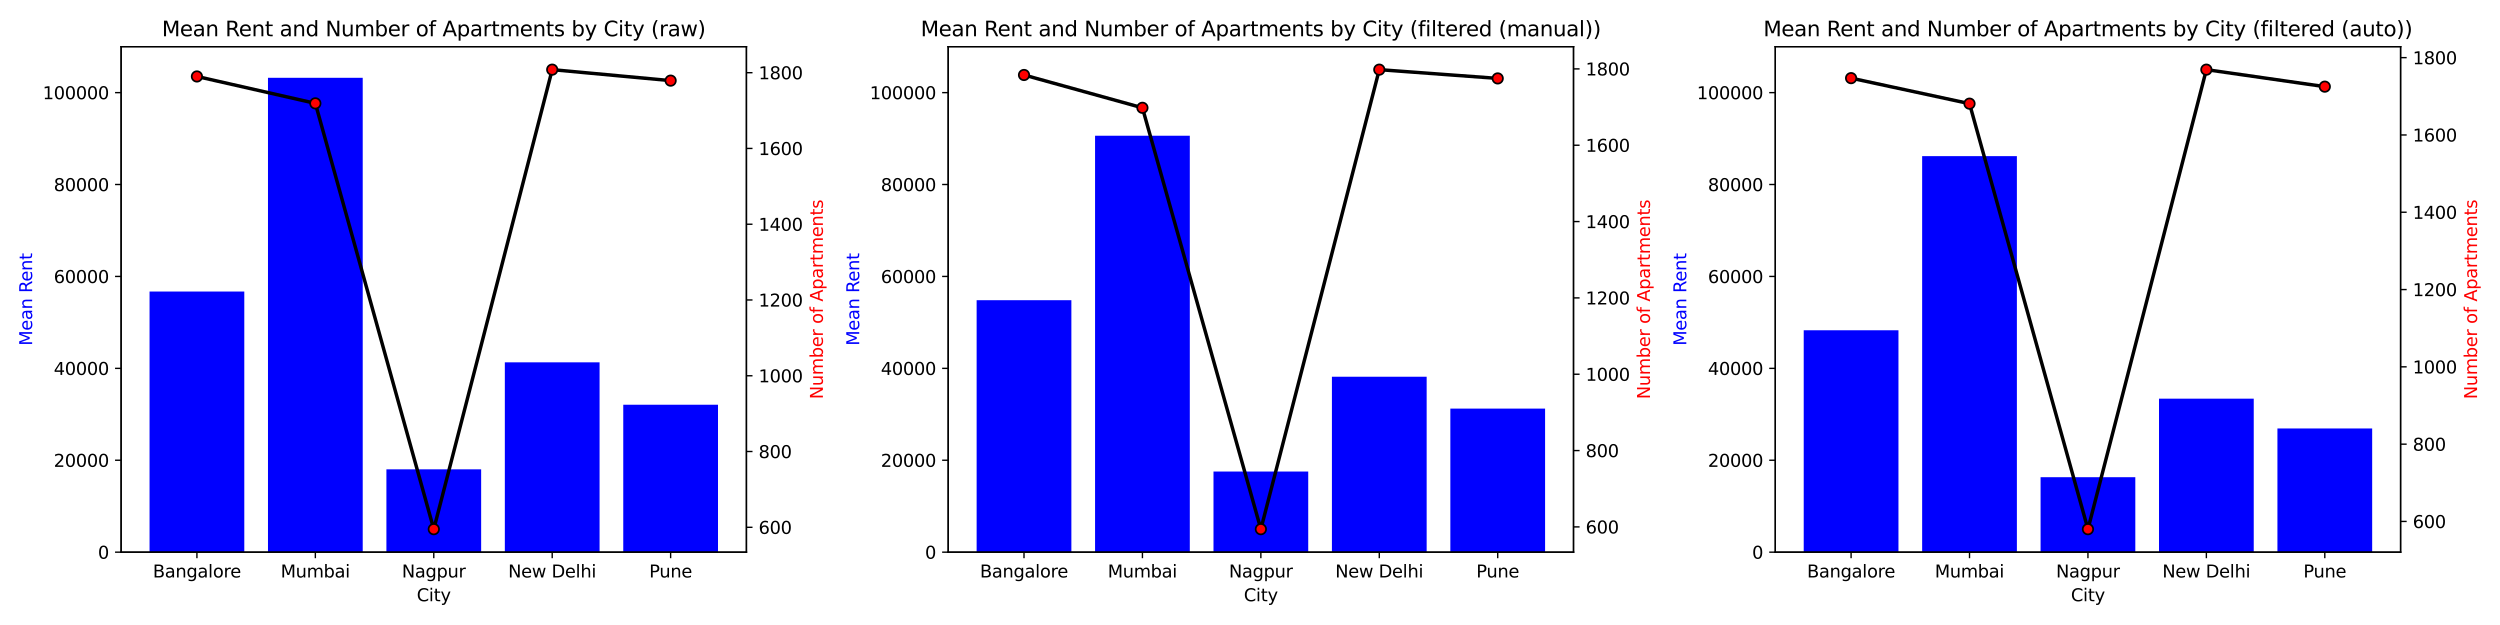<?xml version="1.0" encoding="utf-8" standalone="no"?>
<!DOCTYPE svg PUBLIC "-//W3C//DTD SVG 1.1//EN"
  "http://www.w3.org/Graphics/SVG/1.1/DTD/svg11.dtd">
<svg xmlns:xlink="http://www.w3.org/1999/xlink" width="1440pt" height="360pt" viewBox="0 0 1440 360" xmlns="http://www.w3.org/2000/svg" version="1.1">
 <defs>
  <style type="text/css">*{stroke-linejoin: round; stroke-linecap: butt}</style>
 </defs>
 <g id="figure_1">
  <g id="patch_1">
   <path d="M 0 360 
L 1440 360 
L 1440 0 
L 0 0 
z
" style="fill: #ffffff"/>
  </g>
  <g id="axes_1">
   <g id="patch_2">
    <path d="M 69.77 318.04 
L 429.94 318.04 
L 429.94 26.88 
L 69.77 26.88 
z
" style="fill: #ffffff"/>
   </g>
   <g id="patch_3">
    <path d="M 86.141 318.04 
L 140.713 318.04 
L 140.713 167.936 
L 86.141 167.936 
z
" clip-path="url(#p84a3974c99)" style="fill: #0000ff"/>
   </g>
   <g id="patch_4">
    <path d="M 154.355 318.04 
L 208.927 318.04 
L 208.927 44.809 
L 154.355 44.809 
z
" clip-path="url(#p84a3974c99)" style="fill: #0000ff"/>
   </g>
   <g id="patch_5">
    <path d="M 222.569 318.04 
L 277.141 318.04 
L 277.141 270.354 
L 222.569 270.354 
z
" clip-path="url(#p84a3974c99)" style="fill: #0000ff"/>
   </g>
   <g id="patch_6">
    <path d="M 290.783 318.04 
L 345.355 318.04 
L 345.355 208.698 
L 290.783 208.698 
z
" clip-path="url(#p84a3974c99)" style="fill: #0000ff"/>
   </g>
   <g id="patch_7">
    <path d="M 358.997 318.04 
L 413.569 318.04 
L 413.569 233.133 
L 358.997 233.133 
z
" clip-path="url(#p84a3974c99)" style="fill: #0000ff"/>
   </g>
   <g id="matplotlib.axis_1">
    <g id="xtick_1">
     <g id="line2d_1">
      <defs>
       <path id="md11887b5c3" d="M 0 0 
L 0 3.5 
" style="stroke: #000000; stroke-width: 0.8"/>
      </defs>
      <g>
       <use xlink:href="#md11887b5c3" x="113.427" y="318.04" style="stroke: #000000; stroke-width: 0.8"/>
      </g>
     </g>
     <g id="text_1">
      <!-- Bangalore -->
      <g transform="translate(88.057 332.638) scale(0.1 -0.1)">
       <defs>
        <path id="DejaVuSans-42" d="M 1259 2228 
L 1259 519 
L 2272 519 
Q 2781 519 3026 730 
Q 3272 941 3272 1375 
Q 3272 1813 3026 2020 
Q 2781 2228 2272 2228 
L 1259 2228 
z
M 1259 4147 
L 1259 2741 
L 2194 2741 
Q 2656 2741 2882 2914 
Q 3109 3088 3109 3444 
Q 3109 3797 2882 3972 
Q 2656 4147 2194 4147 
L 1259 4147 
z
M 628 4666 
L 2241 4666 
Q 2963 4666 3353 4366 
Q 3744 4066 3744 3513 
Q 3744 3084 3544 2831 
Q 3344 2578 2956 2516 
Q 3422 2416 3680 2098 
Q 3938 1781 3938 1306 
Q 3938 681 3513 340 
Q 3088 0 2303 0 
L 628 0 
L 628 4666 
z
" transform="scale(0.016)"/>
        <path id="DejaVuSans-61" d="M 2194 1759 
Q 1497 1759 1228 1600 
Q 959 1441 959 1056 
Q 959 750 1161 570 
Q 1363 391 1709 391 
Q 2188 391 2477 730 
Q 2766 1069 2766 1631 
L 2766 1759 
L 2194 1759 
z
M 3341 1997 
L 3341 0 
L 2766 0 
L 2766 531 
Q 2569 213 2275 61 
Q 1981 -91 1556 -91 
Q 1019 -91 701 211 
Q 384 513 384 1019 
Q 384 1609 779 1909 
Q 1175 2209 1959 2209 
L 2766 2209 
L 2766 2266 
Q 2766 2663 2505 2880 
Q 2244 3097 1772 3097 
Q 1472 3097 1187 3025 
Q 903 2953 641 2809 
L 641 3341 
Q 956 3463 1253 3523 
Q 1550 3584 1831 3584 
Q 2591 3584 2966 3190 
Q 3341 2797 3341 1997 
z
" transform="scale(0.016)"/>
        <path id="DejaVuSans-6e" d="M 3513 2113 
L 3513 0 
L 2938 0 
L 2938 2094 
Q 2938 2591 2744 2837 
Q 2550 3084 2163 3084 
Q 1697 3084 1428 2787 
Q 1159 2491 1159 1978 
L 1159 0 
L 581 0 
L 581 3500 
L 1159 3500 
L 1159 2956 
Q 1366 3272 1645 3428 
Q 1925 3584 2291 3584 
Q 2894 3584 3203 3211 
Q 3513 2838 3513 2113 
z
" transform="scale(0.016)"/>
        <path id="DejaVuSans-67" d="M 2906 1791 
Q 2906 2416 2648 2759 
Q 2391 3103 1925 3103 
Q 1463 3103 1205 2759 
Q 947 2416 947 1791 
Q 947 1169 1205 825 
Q 1463 481 1925 481 
Q 2391 481 2648 825 
Q 2906 1169 2906 1791 
z
M 3481 434 
Q 3481 -459 3084 -895 
Q 2688 -1331 1869 -1331 
Q 1566 -1331 1297 -1286 
Q 1028 -1241 775 -1147 
L 775 -588 
Q 1028 -725 1275 -790 
Q 1522 -856 1778 -856 
Q 2344 -856 2625 -561 
Q 2906 -266 2906 331 
L 2906 616 
Q 2728 306 2450 153 
Q 2172 0 1784 0 
Q 1141 0 747 490 
Q 353 981 353 1791 
Q 353 2603 747 3093 
Q 1141 3584 1784 3584 
Q 2172 3584 2450 3431 
Q 2728 3278 2906 2969 
L 2906 3500 
L 3481 3500 
L 3481 434 
z
" transform="scale(0.016)"/>
        <path id="DejaVuSans-6c" d="M 603 4863 
L 1178 4863 
L 1178 0 
L 603 0 
L 603 4863 
z
" transform="scale(0.016)"/>
        <path id="DejaVuSans-6f" d="M 1959 3097 
Q 1497 3097 1228 2736 
Q 959 2375 959 1747 
Q 959 1119 1226 758 
Q 1494 397 1959 397 
Q 2419 397 2687 759 
Q 2956 1122 2956 1747 
Q 2956 2369 2687 2733 
Q 2419 3097 1959 3097 
z
M 1959 3584 
Q 2709 3584 3137 3096 
Q 3566 2609 3566 1747 
Q 3566 888 3137 398 
Q 2709 -91 1959 -91 
Q 1206 -91 779 398 
Q 353 888 353 1747 
Q 353 2609 779 3096 
Q 1206 3584 1959 3584 
z
" transform="scale(0.016)"/>
        <path id="DejaVuSans-72" d="M 2631 2963 
Q 2534 3019 2420 3045 
Q 2306 3072 2169 3072 
Q 1681 3072 1420 2755 
Q 1159 2438 1159 1844 
L 1159 0 
L 581 0 
L 581 3500 
L 1159 3500 
L 1159 2956 
Q 1341 3275 1631 3429 
Q 1922 3584 2338 3584 
Q 2397 3584 2469 3576 
Q 2541 3569 2628 3553 
L 2631 2963 
z
" transform="scale(0.016)"/>
        <path id="DejaVuSans-65" d="M 3597 1894 
L 3597 1613 
L 953 1613 
Q 991 1019 1311 708 
Q 1631 397 2203 397 
Q 2534 397 2845 478 
Q 3156 559 3463 722 
L 3463 178 
Q 3153 47 2828 -22 
Q 2503 -91 2169 -91 
Q 1331 -91 842 396 
Q 353 884 353 1716 
Q 353 2575 817 3079 
Q 1281 3584 2069 3584 
Q 2775 3584 3186 3129 
Q 3597 2675 3597 1894 
z
M 3022 2063 
Q 3016 2534 2758 2815 
Q 2500 3097 2075 3097 
Q 1594 3097 1305 2825 
Q 1016 2553 972 2059 
L 3022 2063 
z
" transform="scale(0.016)"/>
       </defs>
       <use xlink:href="#DejaVuSans-42"/>
       <use xlink:href="#DejaVuSans-61" x="68.604"/>
       <use xlink:href="#DejaVuSans-6e" x="129.883"/>
       <use xlink:href="#DejaVuSans-67" x="193.262"/>
       <use xlink:href="#DejaVuSans-61" x="256.738"/>
       <use xlink:href="#DejaVuSans-6c" x="318.018"/>
       <use xlink:href="#DejaVuSans-6f" x="345.801"/>
       <use xlink:href="#DejaVuSans-72" x="406.982"/>
       <use xlink:href="#DejaVuSans-65" x="445.846"/>
      </g>
     </g>
    </g>
    <g id="xtick_2">
     <g id="line2d_2">
      <g>
       <use xlink:href="#md11887b5c3" x="181.641" y="318.04" style="stroke: #000000; stroke-width: 0.8"/>
      </g>
     </g>
     <g id="text_2">
      <!-- Mumbai -->
      <g transform="translate(161.661 332.638) scale(0.1 -0.1)">
       <defs>
        <path id="DejaVuSans-4d" d="M 628 4666 
L 1569 4666 
L 2759 1491 
L 3956 4666 
L 4897 4666 
L 4897 0 
L 4281 0 
L 4281 4097 
L 3078 897 
L 2444 897 
L 1241 4097 
L 1241 0 
L 628 0 
L 628 4666 
z
" transform="scale(0.016)"/>
        <path id="DejaVuSans-75" d="M 544 1381 
L 544 3500 
L 1119 3500 
L 1119 1403 
Q 1119 906 1312 657 
Q 1506 409 1894 409 
Q 2359 409 2629 706 
Q 2900 1003 2900 1516 
L 2900 3500 
L 3475 3500 
L 3475 0 
L 2900 0 
L 2900 538 
Q 2691 219 2414 64 
Q 2138 -91 1772 -91 
Q 1169 -91 856 284 
Q 544 659 544 1381 
z
M 1991 3584 
L 1991 3584 
z
" transform="scale(0.016)"/>
        <path id="DejaVuSans-6d" d="M 3328 2828 
Q 3544 3216 3844 3400 
Q 4144 3584 4550 3584 
Q 5097 3584 5394 3201 
Q 5691 2819 5691 2113 
L 5691 0 
L 5113 0 
L 5113 2094 
Q 5113 2597 4934 2840 
Q 4756 3084 4391 3084 
Q 3944 3084 3684 2787 
Q 3425 2491 3425 1978 
L 3425 0 
L 2847 0 
L 2847 2094 
Q 2847 2600 2669 2842 
Q 2491 3084 2119 3084 
Q 1678 3084 1418 2786 
Q 1159 2488 1159 1978 
L 1159 0 
L 581 0 
L 581 3500 
L 1159 3500 
L 1159 2956 
Q 1356 3278 1631 3431 
Q 1906 3584 2284 3584 
Q 2666 3584 2933 3390 
Q 3200 3197 3328 2828 
z
" transform="scale(0.016)"/>
        <path id="DejaVuSans-62" d="M 3116 1747 
Q 3116 2381 2855 2742 
Q 2594 3103 2138 3103 
Q 1681 3103 1420 2742 
Q 1159 2381 1159 1747 
Q 1159 1113 1420 752 
Q 1681 391 2138 391 
Q 2594 391 2855 752 
Q 3116 1113 3116 1747 
z
M 1159 2969 
Q 1341 3281 1617 3432 
Q 1894 3584 2278 3584 
Q 2916 3584 3314 3078 
Q 3713 2572 3713 1747 
Q 3713 922 3314 415 
Q 2916 -91 2278 -91 
Q 1894 -91 1617 61 
Q 1341 213 1159 525 
L 1159 0 
L 581 0 
L 581 4863 
L 1159 4863 
L 1159 2969 
z
" transform="scale(0.016)"/>
        <path id="DejaVuSans-69" d="M 603 3500 
L 1178 3500 
L 1178 0 
L 603 0 
L 603 3500 
z
M 603 4863 
L 1178 4863 
L 1178 4134 
L 603 4134 
L 603 4863 
z
" transform="scale(0.016)"/>
       </defs>
       <use xlink:href="#DejaVuSans-4d"/>
       <use xlink:href="#DejaVuSans-75" x="86.279"/>
       <use xlink:href="#DejaVuSans-6d" x="149.658"/>
       <use xlink:href="#DejaVuSans-62" x="247.07"/>
       <use xlink:href="#DejaVuSans-61" x="310.547"/>
       <use xlink:href="#DejaVuSans-69" x="371.826"/>
      </g>
     </g>
    </g>
    <g id="xtick_3">
     <g id="line2d_3">
      <g>
       <use xlink:href="#md11887b5c3" x="249.855" y="318.04" style="stroke: #000000; stroke-width: 0.8"/>
      </g>
     </g>
     <g id="text_3">
      <!-- Nagpur -->
      <g transform="translate(231.478 332.638) scale(0.1 -0.1)">
       <defs>
        <path id="DejaVuSans-4e" d="M 628 4666 
L 1478 4666 
L 3547 763 
L 3547 4666 
L 4159 4666 
L 4159 0 
L 3309 0 
L 1241 3903 
L 1241 0 
L 628 0 
L 628 4666 
z
" transform="scale(0.016)"/>
        <path id="DejaVuSans-70" d="M 1159 525 
L 1159 -1331 
L 581 -1331 
L 581 3500 
L 1159 3500 
L 1159 2969 
Q 1341 3281 1617 3432 
Q 1894 3584 2278 3584 
Q 2916 3584 3314 3078 
Q 3713 2572 3713 1747 
Q 3713 922 3314 415 
Q 2916 -91 2278 -91 
Q 1894 -91 1617 61 
Q 1341 213 1159 525 
z
M 3116 1747 
Q 3116 2381 2855 2742 
Q 2594 3103 2138 3103 
Q 1681 3103 1420 2742 
Q 1159 2381 1159 1747 
Q 1159 1113 1420 752 
Q 1681 391 2138 391 
Q 2594 391 2855 752 
Q 3116 1113 3116 1747 
z
" transform="scale(0.016)"/>
       </defs>
       <use xlink:href="#DejaVuSans-4e"/>
       <use xlink:href="#DejaVuSans-61" x="74.805"/>
       <use xlink:href="#DejaVuSans-67" x="136.084"/>
       <use xlink:href="#DejaVuSans-70" x="199.561"/>
       <use xlink:href="#DejaVuSans-75" x="263.037"/>
       <use xlink:href="#DejaVuSans-72" x="326.416"/>
      </g>
     </g>
    </g>
    <g id="xtick_4">
     <g id="line2d_4">
      <g>
       <use xlink:href="#md11887b5c3" x="318.069" y="318.04" style="stroke: #000000; stroke-width: 0.8"/>
      </g>
     </g>
     <g id="text_4">
      <!-- New Delhi -->
      <g transform="translate(292.7 332.638) scale(0.1 -0.1)">
       <defs>
        <path id="DejaVuSans-77" d="M 269 3500 
L 844 3500 
L 1563 769 
L 2278 3500 
L 2956 3500 
L 3675 769 
L 4391 3500 
L 4966 3500 
L 4050 0 
L 3372 0 
L 2619 2869 
L 1863 0 
L 1184 0 
L 269 3500 
z
" transform="scale(0.016)"/>
        <path id="DejaVuSans-20" transform="scale(0.016)"/>
        <path id="DejaVuSans-44" d="M 1259 4147 
L 1259 519 
L 2022 519 
Q 2988 519 3436 956 
Q 3884 1394 3884 2338 
Q 3884 3275 3436 3711 
Q 2988 4147 2022 4147 
L 1259 4147 
z
M 628 4666 
L 1925 4666 
Q 3281 4666 3915 4102 
Q 4550 3538 4550 2338 
Q 4550 1131 3912 565 
Q 3275 0 1925 0 
L 628 0 
L 628 4666 
z
" transform="scale(0.016)"/>
        <path id="DejaVuSans-68" d="M 3513 2113 
L 3513 0 
L 2938 0 
L 2938 2094 
Q 2938 2591 2744 2837 
Q 2550 3084 2163 3084 
Q 1697 3084 1428 2787 
Q 1159 2491 1159 1978 
L 1159 0 
L 581 0 
L 581 4863 
L 1159 4863 
L 1159 2956 
Q 1366 3272 1645 3428 
Q 1925 3584 2291 3584 
Q 2894 3584 3203 3211 
Q 3513 2838 3513 2113 
z
" transform="scale(0.016)"/>
       </defs>
       <use xlink:href="#DejaVuSans-4e"/>
       <use xlink:href="#DejaVuSans-65" x="74.805"/>
       <use xlink:href="#DejaVuSans-77" x="136.328"/>
       <use xlink:href="#DejaVuSans-20" x="218.115"/>
       <use xlink:href="#DejaVuSans-44" x="249.902"/>
       <use xlink:href="#DejaVuSans-65" x="326.904"/>
       <use xlink:href="#DejaVuSans-6c" x="388.428"/>
       <use xlink:href="#DejaVuSans-68" x="416.211"/>
       <use xlink:href="#DejaVuSans-69" x="479.59"/>
      </g>
     </g>
    </g>
    <g id="xtick_5">
     <g id="line2d_5">
      <g>
       <use xlink:href="#md11887b5c3" x="386.283" y="318.04" style="stroke: #000000; stroke-width: 0.8"/>
      </g>
     </g>
     <g id="text_5">
      <!-- Pune -->
      <g transform="translate(373.942 332.638) scale(0.1 -0.1)">
       <defs>
        <path id="DejaVuSans-50" d="M 1259 4147 
L 1259 2394 
L 2053 2394 
Q 2494 2394 2734 2622 
Q 2975 2850 2975 3272 
Q 2975 3691 2734 3919 
Q 2494 4147 2053 4147 
L 1259 4147 
z
M 628 4666 
L 2053 4666 
Q 2838 4666 3239 4311 
Q 3641 3956 3641 3272 
Q 3641 2581 3239 2228 
Q 2838 1875 2053 1875 
L 1259 1875 
L 1259 0 
L 628 0 
L 628 4666 
z
" transform="scale(0.016)"/>
       </defs>
       <use xlink:href="#DejaVuSans-50"/>
       <use xlink:href="#DejaVuSans-75" x="58.553"/>
       <use xlink:href="#DejaVuSans-6e" x="121.932"/>
       <use xlink:href="#DejaVuSans-65" x="185.311"/>
      </g>
     </g>
    </g>
    <g id="text_6">
     <!-- City -->
     <g transform="translate(240.055 346.317) scale(0.1 -0.1)">
      <defs>
       <path id="DejaVuSans-43" d="M 4122 4306 
L 4122 3641 
Q 3803 3938 3442 4084 
Q 3081 4231 2675 4231 
Q 1875 4231 1450 3742 
Q 1025 3253 1025 2328 
Q 1025 1406 1450 917 
Q 1875 428 2675 428 
Q 3081 428 3442 575 
Q 3803 722 4122 1019 
L 4122 359 
Q 3791 134 3420 21 
Q 3050 -91 2638 -91 
Q 1578 -91 968 557 
Q 359 1206 359 2328 
Q 359 3453 968 4101 
Q 1578 4750 2638 4750 
Q 3056 4750 3426 4639 
Q 3797 4528 4122 4306 
z
" transform="scale(0.016)"/>
       <path id="DejaVuSans-74" d="M 1172 4494 
L 1172 3500 
L 2356 3500 
L 2356 3053 
L 1172 3053 
L 1172 1153 
Q 1172 725 1289 603 
Q 1406 481 1766 481 
L 2356 481 
L 2356 0 
L 1766 0 
Q 1100 0 847 248 
Q 594 497 594 1153 
L 594 3053 
L 172 3053 
L 172 3500 
L 594 3500 
L 594 4494 
L 1172 4494 
z
" transform="scale(0.016)"/>
       <path id="DejaVuSans-79" d="M 2059 -325 
Q 1816 -950 1584 -1140 
Q 1353 -1331 966 -1331 
L 506 -1331 
L 506 -850 
L 844 -850 
Q 1081 -850 1212 -737 
Q 1344 -625 1503 -206 
L 1606 56 
L 191 3500 
L 800 3500 
L 1894 763 
L 2988 3500 
L 3597 3500 
L 2059 -325 
z
" transform="scale(0.016)"/>
      </defs>
      <use xlink:href="#DejaVuSans-43"/>
      <use xlink:href="#DejaVuSans-69" x="69.824"/>
      <use xlink:href="#DejaVuSans-74" x="97.607"/>
      <use xlink:href="#DejaVuSans-79" x="136.816"/>
     </g>
    </g>
   </g>
   <g id="matplotlib.axis_2">
    <g id="ytick_1">
     <g id="line2d_6">
      <defs>
       <path id="mda69686eae" d="M 0 0 
L -3.5 0 
" style="stroke: #000000; stroke-width: 0.8"/>
      </defs>
      <g>
       <use xlink:href="#mda69686eae" x="69.77" y="318.04" style="stroke: #000000; stroke-width: 0.8"/>
      </g>
     </g>
     <g id="text_7">
      <!-- 0 -->
      <g transform="translate(56.407 321.839) scale(0.1 -0.1)">
       <defs>
        <path id="DejaVuSans-30" d="M 2034 4250 
Q 1547 4250 1301 3770 
Q 1056 3291 1056 2328 
Q 1056 1369 1301 889 
Q 1547 409 2034 409 
Q 2525 409 2770 889 
Q 3016 1369 3016 2328 
Q 3016 3291 2770 3770 
Q 2525 4250 2034 4250 
z
M 2034 4750 
Q 2819 4750 3233 4129 
Q 3647 3509 3647 2328 
Q 3647 1150 3233 529 
Q 2819 -91 2034 -91 
Q 1250 -91 836 529 
Q 422 1150 422 2328 
Q 422 3509 836 4129 
Q 1250 4750 2034 4750 
z
" transform="scale(0.016)"/>
       </defs>
       <use xlink:href="#DejaVuSans-30"/>
      </g>
     </g>
    </g>
    <g id="ytick_2">
     <g id="line2d_7">
      <g>
       <use xlink:href="#mda69686eae" x="69.77" y="265.102" style="stroke: #000000; stroke-width: 0.8"/>
      </g>
     </g>
     <g id="text_8">
      <!-- 20000 -->
      <g transform="translate(30.957 268.901) scale(0.1 -0.1)">
       <defs>
        <path id="DejaVuSans-32" d="M 1228 531 
L 3431 531 
L 3431 0 
L 469 0 
L 469 531 
Q 828 903 1448 1529 
Q 2069 2156 2228 2338 
Q 2531 2678 2651 2914 
Q 2772 3150 2772 3378 
Q 2772 3750 2511 3984 
Q 2250 4219 1831 4219 
Q 1534 4219 1204 4116 
Q 875 4013 500 3803 
L 500 4441 
Q 881 4594 1212 4672 
Q 1544 4750 1819 4750 
Q 2544 4750 2975 4387 
Q 3406 4025 3406 3419 
Q 3406 3131 3298 2873 
Q 3191 2616 2906 2266 
Q 2828 2175 2409 1742 
Q 1991 1309 1228 531 
z
" transform="scale(0.016)"/>
       </defs>
       <use xlink:href="#DejaVuSans-32"/>
       <use xlink:href="#DejaVuSans-30" x="63.623"/>
       <use xlink:href="#DejaVuSans-30" x="127.246"/>
       <use xlink:href="#DejaVuSans-30" x="190.869"/>
       <use xlink:href="#DejaVuSans-30" x="254.492"/>
      </g>
     </g>
    </g>
    <g id="ytick_3">
     <g id="line2d_8">
      <g>
       <use xlink:href="#mda69686eae" x="69.77" y="212.164" style="stroke: #000000; stroke-width: 0.8"/>
      </g>
     </g>
     <g id="text_9">
      <!-- 40000 -->
      <g transform="translate(30.957 215.963) scale(0.1 -0.1)">
       <defs>
        <path id="DejaVuSans-34" d="M 2419 4116 
L 825 1625 
L 2419 1625 
L 2419 4116 
z
M 2253 4666 
L 3047 4666 
L 3047 1625 
L 3713 1625 
L 3713 1100 
L 3047 1100 
L 3047 0 
L 2419 0 
L 2419 1100 
L 313 1100 
L 313 1709 
L 2253 4666 
z
" transform="scale(0.016)"/>
       </defs>
       <use xlink:href="#DejaVuSans-34"/>
       <use xlink:href="#DejaVuSans-30" x="63.623"/>
       <use xlink:href="#DejaVuSans-30" x="127.246"/>
       <use xlink:href="#DejaVuSans-30" x="190.869"/>
       <use xlink:href="#DejaVuSans-30" x="254.492"/>
      </g>
     </g>
    </g>
    <g id="ytick_4">
     <g id="line2d_9">
      <g>
       <use xlink:href="#mda69686eae" x="69.77" y="159.225" style="stroke: #000000; stroke-width: 0.8"/>
      </g>
     </g>
     <g id="text_10">
      <!-- 60000 -->
      <g transform="translate(30.957 163.025) scale(0.1 -0.1)">
       <defs>
        <path id="DejaVuSans-36" d="M 2113 2584 
Q 1688 2584 1439 2293 
Q 1191 2003 1191 1497 
Q 1191 994 1439 701 
Q 1688 409 2113 409 
Q 2538 409 2786 701 
Q 3034 994 3034 1497 
Q 3034 2003 2786 2293 
Q 2538 2584 2113 2584 
z
M 3366 4563 
L 3366 3988 
Q 3128 4100 2886 4159 
Q 2644 4219 2406 4219 
Q 1781 4219 1451 3797 
Q 1122 3375 1075 2522 
Q 1259 2794 1537 2939 
Q 1816 3084 2150 3084 
Q 2853 3084 3261 2657 
Q 3669 2231 3669 1497 
Q 3669 778 3244 343 
Q 2819 -91 2113 -91 
Q 1303 -91 875 529 
Q 447 1150 447 2328 
Q 447 3434 972 4092 
Q 1497 4750 2381 4750 
Q 2619 4750 2861 4703 
Q 3103 4656 3366 4563 
z
" transform="scale(0.016)"/>
       </defs>
       <use xlink:href="#DejaVuSans-36"/>
       <use xlink:href="#DejaVuSans-30" x="63.623"/>
       <use xlink:href="#DejaVuSans-30" x="127.246"/>
       <use xlink:href="#DejaVuSans-30" x="190.869"/>
       <use xlink:href="#DejaVuSans-30" x="254.492"/>
      </g>
     </g>
    </g>
    <g id="ytick_5">
     <g id="line2d_10">
      <g>
       <use xlink:href="#mda69686eae" x="69.77" y="106.287" style="stroke: #000000; stroke-width: 0.8"/>
      </g>
     </g>
     <g id="text_11">
      <!-- 80000 -->
      <g transform="translate(30.957 110.086) scale(0.1 -0.1)">
       <defs>
        <path id="DejaVuSans-38" d="M 2034 2216 
Q 1584 2216 1326 1975 
Q 1069 1734 1069 1313 
Q 1069 891 1326 650 
Q 1584 409 2034 409 
Q 2484 409 2743 651 
Q 3003 894 3003 1313 
Q 3003 1734 2745 1975 
Q 2488 2216 2034 2216 
z
M 1403 2484 
Q 997 2584 770 2862 
Q 544 3141 544 3541 
Q 544 4100 942 4425 
Q 1341 4750 2034 4750 
Q 2731 4750 3128 4425 
Q 3525 4100 3525 3541 
Q 3525 3141 3298 2862 
Q 3072 2584 2669 2484 
Q 3125 2378 3379 2068 
Q 3634 1759 3634 1313 
Q 3634 634 3220 271 
Q 2806 -91 2034 -91 
Q 1263 -91 848 271 
Q 434 634 434 1313 
Q 434 1759 690 2068 
Q 947 2378 1403 2484 
z
M 1172 3481 
Q 1172 3119 1398 2916 
Q 1625 2713 2034 2713 
Q 2441 2713 2670 2916 
Q 2900 3119 2900 3481 
Q 2900 3844 2670 4047 
Q 2441 4250 2034 4250 
Q 1625 4250 1398 4047 
Q 1172 3844 1172 3481 
z
" transform="scale(0.016)"/>
       </defs>
       <use xlink:href="#DejaVuSans-38"/>
       <use xlink:href="#DejaVuSans-30" x="63.623"/>
       <use xlink:href="#DejaVuSans-30" x="127.246"/>
       <use xlink:href="#DejaVuSans-30" x="190.869"/>
       <use xlink:href="#DejaVuSans-30" x="254.492"/>
      </g>
     </g>
    </g>
    <g id="ytick_6">
     <g id="line2d_11">
      <g>
       <use xlink:href="#mda69686eae" x="69.77" y="53.349" style="stroke: #000000; stroke-width: 0.8"/>
      </g>
     </g>
     <g id="text_12">
      <!-- 100000 -->
      <g transform="translate(24.595 57.148) scale(0.1 -0.1)">
       <defs>
        <path id="DejaVuSans-31" d="M 794 531 
L 1825 531 
L 1825 4091 
L 703 3866 
L 703 4441 
L 1819 4666 
L 2450 4666 
L 2450 531 
L 3481 531 
L 3481 0 
L 794 0 
L 794 531 
z
" transform="scale(0.016)"/>
       </defs>
       <use xlink:href="#DejaVuSans-31"/>
       <use xlink:href="#DejaVuSans-30" x="63.623"/>
       <use xlink:href="#DejaVuSans-30" x="127.246"/>
       <use xlink:href="#DejaVuSans-30" x="190.869"/>
       <use xlink:href="#DejaVuSans-30" x="254.492"/>
       <use xlink:href="#DejaVuSans-30" x="318.115"/>
      </g>
     </g>
    </g>
    <g id="text_13">
     <!-- Mean Rent -->
     <g style="fill: #0000ff" transform="translate(18.515 199.127) rotate(-90) scale(0.1 -0.1)">
      <defs>
       <path id="DejaVuSans-52" d="M 2841 2188 
Q 3044 2119 3236 1894 
Q 3428 1669 3622 1275 
L 4263 0 
L 3584 0 
L 2988 1197 
Q 2756 1666 2539 1819 
Q 2322 1972 1947 1972 
L 1259 1972 
L 1259 0 
L 628 0 
L 628 4666 
L 2053 4666 
Q 2853 4666 3247 4331 
Q 3641 3997 3641 3322 
Q 3641 2881 3436 2590 
Q 3231 2300 2841 2188 
z
M 1259 4147 
L 1259 2491 
L 2053 2491 
Q 2509 2491 2742 2702 
Q 2975 2913 2975 3322 
Q 2975 3731 2742 3939 
Q 2509 4147 2053 4147 
L 1259 4147 
z
" transform="scale(0.016)"/>
      </defs>
      <use xlink:href="#DejaVuSans-4d"/>
      <use xlink:href="#DejaVuSans-65" x="86.279"/>
      <use xlink:href="#DejaVuSans-61" x="147.803"/>
      <use xlink:href="#DejaVuSans-6e" x="209.082"/>
      <use xlink:href="#DejaVuSans-20" x="272.461"/>
      <use xlink:href="#DejaVuSans-52" x="304.248"/>
      <use xlink:href="#DejaVuSans-65" x="369.23"/>
      <use xlink:href="#DejaVuSans-6e" x="430.754"/>
      <use xlink:href="#DejaVuSans-74" x="494.133"/>
     </g>
    </g>
   </g>
   <g id="patch_8">
    <path d="M 69.77 318.04 
L 69.77 26.88 
" style="fill: none; stroke: #000000; stroke-width: 0.8; stroke-linejoin: miter; stroke-linecap: square"/>
   </g>
   <g id="patch_9">
    <path d="M 429.94 318.04 
L 429.94 26.88 
" style="fill: none; stroke: #000000; stroke-width: 0.8; stroke-linejoin: miter; stroke-linecap: square"/>
   </g>
   <g id="patch_10">
    <path d="M 69.77 318.04 
L 429.94 318.04 
" style="fill: none; stroke: #000000; stroke-width: 0.8; stroke-linejoin: miter; stroke-linecap: square"/>
   </g>
   <g id="patch_11">
    <path d="M 69.77 26.88 
L 429.94 26.88 
" style="fill: none; stroke: #000000; stroke-width: 0.8; stroke-linejoin: miter; stroke-linecap: square"/>
   </g>
   <g id="text_14">
    <!-- Mean Rent and Number of Apartments by City (raw) -->
    <g transform="translate(93.253 20.88) scale(0.12 -0.12)">
     <defs>
      <path id="DejaVuSans-64" d="M 2906 2969 
L 2906 4863 
L 3481 4863 
L 3481 0 
L 2906 0 
L 2906 525 
Q 2725 213 2448 61 
Q 2172 -91 1784 -91 
Q 1150 -91 751 415 
Q 353 922 353 1747 
Q 353 2572 751 3078 
Q 1150 3584 1784 3584 
Q 2172 3584 2448 3432 
Q 2725 3281 2906 2969 
z
M 947 1747 
Q 947 1113 1208 752 
Q 1469 391 1925 391 
Q 2381 391 2643 752 
Q 2906 1113 2906 1747 
Q 2906 2381 2643 2742 
Q 2381 3103 1925 3103 
Q 1469 3103 1208 2742 
Q 947 2381 947 1747 
z
" transform="scale(0.016)"/>
      <path id="DejaVuSans-66" d="M 2375 4863 
L 2375 4384 
L 1825 4384 
Q 1516 4384 1395 4259 
Q 1275 4134 1275 3809 
L 1275 3500 
L 2222 3500 
L 2222 3053 
L 1275 3053 
L 1275 0 
L 697 0 
L 697 3053 
L 147 3053 
L 147 3500 
L 697 3500 
L 697 3744 
Q 697 4328 969 4595 
Q 1241 4863 1831 4863 
L 2375 4863 
z
" transform="scale(0.016)"/>
      <path id="DejaVuSans-41" d="M 2188 4044 
L 1331 1722 
L 3047 1722 
L 2188 4044 
z
M 1831 4666 
L 2547 4666 
L 4325 0 
L 3669 0 
L 3244 1197 
L 1141 1197 
L 716 0 
L 50 0 
L 1831 4666 
z
" transform="scale(0.016)"/>
      <path id="DejaVuSans-73" d="M 2834 3397 
L 2834 2853 
Q 2591 2978 2328 3040 
Q 2066 3103 1784 3103 
Q 1356 3103 1142 2972 
Q 928 2841 928 2578 
Q 928 2378 1081 2264 
Q 1234 2150 1697 2047 
L 1894 2003 
Q 2506 1872 2764 1633 
Q 3022 1394 3022 966 
Q 3022 478 2636 193 
Q 2250 -91 1575 -91 
Q 1294 -91 989 -36 
Q 684 19 347 128 
L 347 722 
Q 666 556 975 473 
Q 1284 391 1588 391 
Q 1994 391 2212 530 
Q 2431 669 2431 922 
Q 2431 1156 2273 1281 
Q 2116 1406 1581 1522 
L 1381 1569 
Q 847 1681 609 1914 
Q 372 2147 372 2553 
Q 372 3047 722 3315 
Q 1072 3584 1716 3584 
Q 2034 3584 2315 3537 
Q 2597 3491 2834 3397 
z
" transform="scale(0.016)"/>
      <path id="DejaVuSans-28" d="M 1984 4856 
Q 1566 4138 1362 3434 
Q 1159 2731 1159 2009 
Q 1159 1288 1364 580 
Q 1569 -128 1984 -844 
L 1484 -844 
Q 1016 -109 783 600 
Q 550 1309 550 2009 
Q 550 2706 781 3412 
Q 1013 4119 1484 4856 
L 1984 4856 
z
" transform="scale(0.016)"/>
      <path id="DejaVuSans-29" d="M 513 4856 
L 1013 4856 
Q 1481 4119 1714 3412 
Q 1947 2706 1947 2009 
Q 1947 1309 1714 600 
Q 1481 -109 1013 -844 
L 513 -844 
Q 928 -128 1133 580 
Q 1338 1288 1338 2009 
Q 1338 2731 1133 3434 
Q 928 4138 513 4856 
z
" transform="scale(0.016)"/>
     </defs>
     <use xlink:href="#DejaVuSans-4d"/>
     <use xlink:href="#DejaVuSans-65" x="86.279"/>
     <use xlink:href="#DejaVuSans-61" x="147.803"/>
     <use xlink:href="#DejaVuSans-6e" x="209.082"/>
     <use xlink:href="#DejaVuSans-20" x="272.461"/>
     <use xlink:href="#DejaVuSans-52" x="304.248"/>
     <use xlink:href="#DejaVuSans-65" x="369.23"/>
     <use xlink:href="#DejaVuSans-6e" x="430.754"/>
     <use xlink:href="#DejaVuSans-74" x="494.133"/>
     <use xlink:href="#DejaVuSans-20" x="533.342"/>
     <use xlink:href="#DejaVuSans-61" x="565.129"/>
     <use xlink:href="#DejaVuSans-6e" x="626.408"/>
     <use xlink:href="#DejaVuSans-64" x="689.787"/>
     <use xlink:href="#DejaVuSans-20" x="753.264"/>
     <use xlink:href="#DejaVuSans-4e" x="785.051"/>
     <use xlink:href="#DejaVuSans-75" x="859.855"/>
     <use xlink:href="#DejaVuSans-6d" x="923.234"/>
     <use xlink:href="#DejaVuSans-62" x="1020.646"/>
     <use xlink:href="#DejaVuSans-65" x="1084.123"/>
     <use xlink:href="#DejaVuSans-72" x="1145.646"/>
     <use xlink:href="#DejaVuSans-20" x="1186.76"/>
     <use xlink:href="#DejaVuSans-6f" x="1218.547"/>
     <use xlink:href="#DejaVuSans-66" x="1279.729"/>
     <use xlink:href="#DejaVuSans-20" x="1314.934"/>
     <use xlink:href="#DejaVuSans-41" x="1346.721"/>
     <use xlink:href="#DejaVuSans-70" x="1415.129"/>
     <use xlink:href="#DejaVuSans-61" x="1478.605"/>
     <use xlink:href="#DejaVuSans-72" x="1539.885"/>
     <use xlink:href="#DejaVuSans-74" x="1580.998"/>
     <use xlink:href="#DejaVuSans-6d" x="1620.207"/>
     <use xlink:href="#DejaVuSans-65" x="1717.619"/>
     <use xlink:href="#DejaVuSans-6e" x="1779.143"/>
     <use xlink:href="#DejaVuSans-74" x="1842.521"/>
     <use xlink:href="#DejaVuSans-73" x="1881.73"/>
     <use xlink:href="#DejaVuSans-20" x="1933.83"/>
     <use xlink:href="#DejaVuSans-62" x="1965.617"/>
     <use xlink:href="#DejaVuSans-79" x="2029.094"/>
     <use xlink:href="#DejaVuSans-20" x="2088.273"/>
     <use xlink:href="#DejaVuSans-43" x="2120.061"/>
     <use xlink:href="#DejaVuSans-69" x="2189.885"/>
     <use xlink:href="#DejaVuSans-74" x="2217.668"/>
     <use xlink:href="#DejaVuSans-79" x="2256.877"/>
     <use xlink:href="#DejaVuSans-20" x="2316.057"/>
     <use xlink:href="#DejaVuSans-28" x="2347.844"/>
     <use xlink:href="#DejaVuSans-72" x="2386.857"/>
     <use xlink:href="#DejaVuSans-61" x="2427.971"/>
     <use xlink:href="#DejaVuSans-77" x="2489.25"/>
     <use xlink:href="#DejaVuSans-29" x="2571.037"/>
    </g>
   </g>
  </g>
  <g id="axes_2">
   <g id="patch_12">
    <path d="M 546.17 318.04 
L 906.34 318.04 
L 906.34 26.88 
L 546.17 26.88 
z
" style="fill: #ffffff"/>
   </g>
   <g id="patch_13">
    <path d="M 562.541 318.04 
L 617.113 318.04 
L 617.113 172.912 
L 562.541 172.912 
z
" clip-path="url(#pafa7c7ee2d)" style="fill: #0000ff"/>
   </g>
   <g id="patch_14">
    <path d="M 630.755 318.04 
L 685.327 318.04 
L 685.327 78.171 
L 630.755 78.171 
z
" clip-path="url(#pafa7c7ee2d)" style="fill: #0000ff"/>
   </g>
   <g id="patch_15">
    <path d="M 698.969 318.04 
L 753.541 318.04 
L 753.541 271.61 
L 698.969 271.61 
z
" clip-path="url(#pafa7c7ee2d)" style="fill: #0000ff"/>
   </g>
   <g id="patch_16">
    <path d="M 767.183 318.04 
L 821.755 318.04 
L 821.755 216.985 
L 767.183 216.985 
z
" clip-path="url(#pafa7c7ee2d)" style="fill: #0000ff"/>
   </g>
   <g id="patch_17">
    <path d="M 835.397 318.04 
L 889.969 318.04 
L 889.969 235.357 
L 835.397 235.357 
z
" clip-path="url(#pafa7c7ee2d)" style="fill: #0000ff"/>
   </g>
   <g id="matplotlib.axis_3">
    <g id="xtick_6">
     <g id="line2d_12">
      <g>
       <use xlink:href="#md11887b5c3" x="589.827" y="318.04" style="stroke: #000000; stroke-width: 0.8"/>
      </g>
     </g>
     <g id="text_15">
      <!-- Bangalore -->
      <g transform="translate(564.457 332.638) scale(0.1 -0.1)">
       <use xlink:href="#DejaVuSans-42"/>
       <use xlink:href="#DejaVuSans-61" x="68.604"/>
       <use xlink:href="#DejaVuSans-6e" x="129.883"/>
       <use xlink:href="#DejaVuSans-67" x="193.262"/>
       <use xlink:href="#DejaVuSans-61" x="256.738"/>
       <use xlink:href="#DejaVuSans-6c" x="318.018"/>
       <use xlink:href="#DejaVuSans-6f" x="345.801"/>
       <use xlink:href="#DejaVuSans-72" x="406.982"/>
       <use xlink:href="#DejaVuSans-65" x="445.846"/>
      </g>
     </g>
    </g>
    <g id="xtick_7">
     <g id="line2d_13">
      <g>
       <use xlink:href="#md11887b5c3" x="658.041" y="318.04" style="stroke: #000000; stroke-width: 0.8"/>
      </g>
     </g>
     <g id="text_16">
      <!-- Mumbai -->
      <g transform="translate(638.061 332.638) scale(0.1 -0.1)">
       <use xlink:href="#DejaVuSans-4d"/>
       <use xlink:href="#DejaVuSans-75" x="86.279"/>
       <use xlink:href="#DejaVuSans-6d" x="149.658"/>
       <use xlink:href="#DejaVuSans-62" x="247.07"/>
       <use xlink:href="#DejaVuSans-61" x="310.547"/>
       <use xlink:href="#DejaVuSans-69" x="371.826"/>
      </g>
     </g>
    </g>
    <g id="xtick_8">
     <g id="line2d_14">
      <g>
       <use xlink:href="#md11887b5c3" x="726.255" y="318.04" style="stroke: #000000; stroke-width: 0.8"/>
      </g>
     </g>
     <g id="text_17">
      <!-- Nagpur -->
      <g transform="translate(707.878 332.638) scale(0.1 -0.1)">
       <use xlink:href="#DejaVuSans-4e"/>
       <use xlink:href="#DejaVuSans-61" x="74.805"/>
       <use xlink:href="#DejaVuSans-67" x="136.084"/>
       <use xlink:href="#DejaVuSans-70" x="199.561"/>
       <use xlink:href="#DejaVuSans-75" x="263.037"/>
       <use xlink:href="#DejaVuSans-72" x="326.416"/>
      </g>
     </g>
    </g>
    <g id="xtick_9">
     <g id="line2d_15">
      <g>
       <use xlink:href="#md11887b5c3" x="794.469" y="318.04" style="stroke: #000000; stroke-width: 0.8"/>
      </g>
     </g>
     <g id="text_18">
      <!-- New Delhi -->
      <g transform="translate(769.1 332.638) scale(0.1 -0.1)">
       <use xlink:href="#DejaVuSans-4e"/>
       <use xlink:href="#DejaVuSans-65" x="74.805"/>
       <use xlink:href="#DejaVuSans-77" x="136.328"/>
       <use xlink:href="#DejaVuSans-20" x="218.115"/>
       <use xlink:href="#DejaVuSans-44" x="249.902"/>
       <use xlink:href="#DejaVuSans-65" x="326.904"/>
       <use xlink:href="#DejaVuSans-6c" x="388.428"/>
       <use xlink:href="#DejaVuSans-68" x="416.211"/>
       <use xlink:href="#DejaVuSans-69" x="479.59"/>
      </g>
     </g>
    </g>
    <g id="xtick_10">
     <g id="line2d_16">
      <g>
       <use xlink:href="#md11887b5c3" x="862.683" y="318.04" style="stroke: #000000; stroke-width: 0.8"/>
      </g>
     </g>
     <g id="text_19">
      <!-- Pune -->
      <g transform="translate(850.342 332.638) scale(0.1 -0.1)">
       <use xlink:href="#DejaVuSans-50"/>
       <use xlink:href="#DejaVuSans-75" x="58.553"/>
       <use xlink:href="#DejaVuSans-6e" x="121.932"/>
       <use xlink:href="#DejaVuSans-65" x="185.311"/>
      </g>
     </g>
    </g>
    <g id="text_20">
     <!-- City -->
     <g transform="translate(716.455 346.317) scale(0.1 -0.1)">
      <use xlink:href="#DejaVuSans-43"/>
      <use xlink:href="#DejaVuSans-69" x="69.824"/>
      <use xlink:href="#DejaVuSans-74" x="97.607"/>
      <use xlink:href="#DejaVuSans-79" x="136.816"/>
     </g>
    </g>
   </g>
   <g id="matplotlib.axis_4">
    <g id="ytick_7">
     <g id="line2d_17">
      <g>
       <use xlink:href="#mda69686eae" x="546.17" y="318.04" style="stroke: #000000; stroke-width: 0.8"/>
      </g>
     </g>
     <g id="text_21">
      <!-- 0 -->
      <g transform="translate(532.808 321.839) scale(0.1 -0.1)">
       <use xlink:href="#DejaVuSans-30"/>
      </g>
     </g>
    </g>
    <g id="ytick_8">
     <g id="line2d_18">
      <g>
       <use xlink:href="#mda69686eae" x="546.17" y="265.102" style="stroke: #000000; stroke-width: 0.8"/>
      </g>
     </g>
     <g id="text_22">
      <!-- 20000 -->
      <g transform="translate(507.358 268.901) scale(0.1 -0.1)">
       <use xlink:href="#DejaVuSans-32"/>
       <use xlink:href="#DejaVuSans-30" x="63.623"/>
       <use xlink:href="#DejaVuSans-30" x="127.246"/>
       <use xlink:href="#DejaVuSans-30" x="190.869"/>
       <use xlink:href="#DejaVuSans-30" x="254.492"/>
      </g>
     </g>
    </g>
    <g id="ytick_9">
     <g id="line2d_19">
      <g>
       <use xlink:href="#mda69686eae" x="546.17" y="212.164" style="stroke: #000000; stroke-width: 0.8"/>
      </g>
     </g>
     <g id="text_23">
      <!-- 40000 -->
      <g transform="translate(507.358 215.963) scale(0.1 -0.1)">
       <use xlink:href="#DejaVuSans-34"/>
       <use xlink:href="#DejaVuSans-30" x="63.623"/>
       <use xlink:href="#DejaVuSans-30" x="127.246"/>
       <use xlink:href="#DejaVuSans-30" x="190.869"/>
       <use xlink:href="#DejaVuSans-30" x="254.492"/>
      </g>
     </g>
    </g>
    <g id="ytick_10">
     <g id="line2d_20">
      <g>
       <use xlink:href="#mda69686eae" x="546.17" y="159.225" style="stroke: #000000; stroke-width: 0.8"/>
      </g>
     </g>
     <g id="text_24">
      <!-- 60000 -->
      <g transform="translate(507.358 163.025) scale(0.1 -0.1)">
       <use xlink:href="#DejaVuSans-36"/>
       <use xlink:href="#DejaVuSans-30" x="63.623"/>
       <use xlink:href="#DejaVuSans-30" x="127.246"/>
       <use xlink:href="#DejaVuSans-30" x="190.869"/>
       <use xlink:href="#DejaVuSans-30" x="254.492"/>
      </g>
     </g>
    </g>
    <g id="ytick_11">
     <g id="line2d_21">
      <g>
       <use xlink:href="#mda69686eae" x="546.17" y="106.287" style="stroke: #000000; stroke-width: 0.8"/>
      </g>
     </g>
     <g id="text_25">
      <!-- 80000 -->
      <g transform="translate(507.358 110.086) scale(0.1 -0.1)">
       <use xlink:href="#DejaVuSans-38"/>
       <use xlink:href="#DejaVuSans-30" x="63.623"/>
       <use xlink:href="#DejaVuSans-30" x="127.246"/>
       <use xlink:href="#DejaVuSans-30" x="190.869"/>
       <use xlink:href="#DejaVuSans-30" x="254.492"/>
      </g>
     </g>
    </g>
    <g id="ytick_12">
     <g id="line2d_22">
      <g>
       <use xlink:href="#mda69686eae" x="546.17" y="53.349" style="stroke: #000000; stroke-width: 0.8"/>
      </g>
     </g>
     <g id="text_26">
      <!-- 100000 -->
      <g transform="translate(500.995 57.148) scale(0.1 -0.1)">
       <use xlink:href="#DejaVuSans-31"/>
       <use xlink:href="#DejaVuSans-30" x="63.623"/>
       <use xlink:href="#DejaVuSans-30" x="127.246"/>
       <use xlink:href="#DejaVuSans-30" x="190.869"/>
       <use xlink:href="#DejaVuSans-30" x="254.492"/>
       <use xlink:href="#DejaVuSans-30" x="318.115"/>
      </g>
     </g>
    </g>
    <g id="text_27">
     <!-- Mean Rent -->
     <g style="fill: #0000ff" transform="translate(494.915 199.127) rotate(-90) scale(0.1 -0.1)">
      <use xlink:href="#DejaVuSans-4d"/>
      <use xlink:href="#DejaVuSans-65" x="86.279"/>
      <use xlink:href="#DejaVuSans-61" x="147.803"/>
      <use xlink:href="#DejaVuSans-6e" x="209.082"/>
      <use xlink:href="#DejaVuSans-20" x="272.461"/>
      <use xlink:href="#DejaVuSans-52" x="304.248"/>
      <use xlink:href="#DejaVuSans-65" x="369.23"/>
      <use xlink:href="#DejaVuSans-6e" x="430.754"/>
      <use xlink:href="#DejaVuSans-74" x="494.133"/>
     </g>
    </g>
   </g>
   <g id="patch_18">
    <path d="M 546.17 318.04 
L 546.17 26.88 
" style="fill: none; stroke: #000000; stroke-width: 0.8; stroke-linejoin: miter; stroke-linecap: square"/>
   </g>
   <g id="patch_19">
    <path d="M 906.34 318.04 
L 906.34 26.88 
" style="fill: none; stroke: #000000; stroke-width: 0.8; stroke-linejoin: miter; stroke-linecap: square"/>
   </g>
   <g id="patch_20">
    <path d="M 546.17 318.04 
L 906.34 318.04 
" style="fill: none; stroke: #000000; stroke-width: 0.8; stroke-linejoin: miter; stroke-linecap: square"/>
   </g>
   <g id="patch_21">
    <path d="M 546.17 26.88 
L 906.34 26.88 
" style="fill: none; stroke: #000000; stroke-width: 0.8; stroke-linejoin: miter; stroke-linecap: square"/>
   </g>
   <g id="text_28">
    <!-- Mean Rent and Number of Apartments by City (filtered (manual)) -->
    <g transform="translate(530.322 20.88) scale(0.12 -0.12)">
     <use xlink:href="#DejaVuSans-4d"/>
     <use xlink:href="#DejaVuSans-65" x="86.279"/>
     <use xlink:href="#DejaVuSans-61" x="147.803"/>
     <use xlink:href="#DejaVuSans-6e" x="209.082"/>
     <use xlink:href="#DejaVuSans-20" x="272.461"/>
     <use xlink:href="#DejaVuSans-52" x="304.248"/>
     <use xlink:href="#DejaVuSans-65" x="369.23"/>
     <use xlink:href="#DejaVuSans-6e" x="430.754"/>
     <use xlink:href="#DejaVuSans-74" x="494.133"/>
     <use xlink:href="#DejaVuSans-20" x="533.342"/>
     <use xlink:href="#DejaVuSans-61" x="565.129"/>
     <use xlink:href="#DejaVuSans-6e" x="626.408"/>
     <use xlink:href="#DejaVuSans-64" x="689.787"/>
     <use xlink:href="#DejaVuSans-20" x="753.264"/>
     <use xlink:href="#DejaVuSans-4e" x="785.051"/>
     <use xlink:href="#DejaVuSans-75" x="859.855"/>
     <use xlink:href="#DejaVuSans-6d" x="923.234"/>
     <use xlink:href="#DejaVuSans-62" x="1020.646"/>
     <use xlink:href="#DejaVuSans-65" x="1084.123"/>
     <use xlink:href="#DejaVuSans-72" x="1145.646"/>
     <use xlink:href="#DejaVuSans-20" x="1186.76"/>
     <use xlink:href="#DejaVuSans-6f" x="1218.547"/>
     <use xlink:href="#DejaVuSans-66" x="1279.729"/>
     <use xlink:href="#DejaVuSans-20" x="1314.934"/>
     <use xlink:href="#DejaVuSans-41" x="1346.721"/>
     <use xlink:href="#DejaVuSans-70" x="1415.129"/>
     <use xlink:href="#DejaVuSans-61" x="1478.605"/>
     <use xlink:href="#DejaVuSans-72" x="1539.885"/>
     <use xlink:href="#DejaVuSans-74" x="1580.998"/>
     <use xlink:href="#DejaVuSans-6d" x="1620.207"/>
     <use xlink:href="#DejaVuSans-65" x="1717.619"/>
     <use xlink:href="#DejaVuSans-6e" x="1779.143"/>
     <use xlink:href="#DejaVuSans-74" x="1842.521"/>
     <use xlink:href="#DejaVuSans-73" x="1881.73"/>
     <use xlink:href="#DejaVuSans-20" x="1933.83"/>
     <use xlink:href="#DejaVuSans-62" x="1965.617"/>
     <use xlink:href="#DejaVuSans-79" x="2029.094"/>
     <use xlink:href="#DejaVuSans-20" x="2088.273"/>
     <use xlink:href="#DejaVuSans-43" x="2120.061"/>
     <use xlink:href="#DejaVuSans-69" x="2189.885"/>
     <use xlink:href="#DejaVuSans-74" x="2217.668"/>
     <use xlink:href="#DejaVuSans-79" x="2256.877"/>
     <use xlink:href="#DejaVuSans-20" x="2316.057"/>
     <use xlink:href="#DejaVuSans-28" x="2347.844"/>
     <use xlink:href="#DejaVuSans-66" x="2386.857"/>
     <use xlink:href="#DejaVuSans-69" x="2422.062"/>
     <use xlink:href="#DejaVuSans-6c" x="2449.846"/>
     <use xlink:href="#DejaVuSans-74" x="2477.629"/>
     <use xlink:href="#DejaVuSans-65" x="2516.838"/>
     <use xlink:href="#DejaVuSans-72" x="2578.361"/>
     <use xlink:href="#DejaVuSans-65" x="2617.225"/>
     <use xlink:href="#DejaVuSans-64" x="2678.748"/>
     <use xlink:href="#DejaVuSans-20" x="2742.225"/>
     <use xlink:href="#DejaVuSans-28" x="2774.012"/>
     <use xlink:href="#DejaVuSans-6d" x="2813.025"/>
     <use xlink:href="#DejaVuSans-61" x="2910.438"/>
     <use xlink:href="#DejaVuSans-6e" x="2971.717"/>
     <use xlink:href="#DejaVuSans-75" x="3035.096"/>
     <use xlink:href="#DejaVuSans-61" x="3098.475"/>
     <use xlink:href="#DejaVuSans-6c" x="3159.754"/>
     <use xlink:href="#DejaVuSans-29" x="3187.537"/>
     <use xlink:href="#DejaVuSans-29" x="3226.551"/>
    </g>
   </g>
  </g>
  <g id="axes_3">
   <g id="patch_22">
    <path d="M 1022.57 318.04 
L 1382.74 318.04 
L 1382.74 26.88 
L 1022.57 26.88 
z
" style="fill: #ffffff"/>
   </g>
   <g id="patch_23">
    <path d="M 1038.941 318.04 
L 1093.513 318.04 
L 1093.513 190.216 
L 1038.941 190.216 
z
" clip-path="url(#p3c19b515f0)" style="fill: #0000ff"/>
   </g>
   <g id="patch_24">
    <path d="M 1107.155 318.04 
L 1161.727 318.04 
L 1161.727 89.949 
L 1107.155 89.949 
z
" clip-path="url(#p3c19b515f0)" style="fill: #0000ff"/>
   </g>
   <g id="patch_25">
    <path d="M 1175.369 318.04 
L 1229.941 318.04 
L 1229.941 274.866 
L 1175.369 274.866 
z
" clip-path="url(#p3c19b515f0)" style="fill: #0000ff"/>
   </g>
   <g id="patch_26">
    <path d="M 1243.583 318.04 
L 1298.155 318.04 
L 1298.155 229.633 
L 1243.583 229.633 
z
" clip-path="url(#p3c19b515f0)" style="fill: #0000ff"/>
   </g>
   <g id="patch_27">
    <path d="M 1311.797 318.04 
L 1366.369 318.04 
L 1366.369 246.777 
L 1311.797 246.777 
z
" clip-path="url(#p3c19b515f0)" style="fill: #0000ff"/>
   </g>
   <g id="matplotlib.axis_5">
    <g id="xtick_11">
     <g id="line2d_23">
      <g>
       <use xlink:href="#md11887b5c3" x="1066.227" y="318.04" style="stroke: #000000; stroke-width: 0.8"/>
      </g>
     </g>
     <g id="text_29">
      <!-- Bangalore -->
      <g transform="translate(1040.857 332.638) scale(0.1 -0.1)">
       <use xlink:href="#DejaVuSans-42"/>
       <use xlink:href="#DejaVuSans-61" x="68.604"/>
       <use xlink:href="#DejaVuSans-6e" x="129.883"/>
       <use xlink:href="#DejaVuSans-67" x="193.262"/>
       <use xlink:href="#DejaVuSans-61" x="256.738"/>
       <use xlink:href="#DejaVuSans-6c" x="318.018"/>
       <use xlink:href="#DejaVuSans-6f" x="345.801"/>
       <use xlink:href="#DejaVuSans-72" x="406.982"/>
       <use xlink:href="#DejaVuSans-65" x="445.846"/>
      </g>
     </g>
    </g>
    <g id="xtick_12">
     <g id="line2d_24">
      <g>
       <use xlink:href="#md11887b5c3" x="1134.441" y="318.04" style="stroke: #000000; stroke-width: 0.8"/>
      </g>
     </g>
     <g id="text_30">
      <!-- Mumbai -->
      <g transform="translate(1114.461 332.638) scale(0.1 -0.1)">
       <use xlink:href="#DejaVuSans-4d"/>
       <use xlink:href="#DejaVuSans-75" x="86.279"/>
       <use xlink:href="#DejaVuSans-6d" x="149.658"/>
       <use xlink:href="#DejaVuSans-62" x="247.07"/>
       <use xlink:href="#DejaVuSans-61" x="310.547"/>
       <use xlink:href="#DejaVuSans-69" x="371.826"/>
      </g>
     </g>
    </g>
    <g id="xtick_13">
     <g id="line2d_25">
      <g>
       <use xlink:href="#md11887b5c3" x="1202.655" y="318.04" style="stroke: #000000; stroke-width: 0.8"/>
      </g>
     </g>
     <g id="text_31">
      <!-- Nagpur -->
      <g transform="translate(1184.278 332.638) scale(0.1 -0.1)">
       <use xlink:href="#DejaVuSans-4e"/>
       <use xlink:href="#DejaVuSans-61" x="74.805"/>
       <use xlink:href="#DejaVuSans-67" x="136.084"/>
       <use xlink:href="#DejaVuSans-70" x="199.561"/>
       <use xlink:href="#DejaVuSans-75" x="263.037"/>
       <use xlink:href="#DejaVuSans-72" x="326.416"/>
      </g>
     </g>
    </g>
    <g id="xtick_14">
     <g id="line2d_26">
      <g>
       <use xlink:href="#md11887b5c3" x="1270.869" y="318.04" style="stroke: #000000; stroke-width: 0.8"/>
      </g>
     </g>
     <g id="text_32">
      <!-- New Delhi -->
      <g transform="translate(1245.5 332.638) scale(0.1 -0.1)">
       <use xlink:href="#DejaVuSans-4e"/>
       <use xlink:href="#DejaVuSans-65" x="74.805"/>
       <use xlink:href="#DejaVuSans-77" x="136.328"/>
       <use xlink:href="#DejaVuSans-20" x="218.115"/>
       <use xlink:href="#DejaVuSans-44" x="249.902"/>
       <use xlink:href="#DejaVuSans-65" x="326.904"/>
       <use xlink:href="#DejaVuSans-6c" x="388.428"/>
       <use xlink:href="#DejaVuSans-68" x="416.211"/>
       <use xlink:href="#DejaVuSans-69" x="479.59"/>
      </g>
     </g>
    </g>
    <g id="xtick_15">
     <g id="line2d_27">
      <g>
       <use xlink:href="#md11887b5c3" x="1339.083" y="318.04" style="stroke: #000000; stroke-width: 0.8"/>
      </g>
     </g>
     <g id="text_33">
      <!-- Pune -->
      <g transform="translate(1326.742 332.638) scale(0.1 -0.1)">
       <use xlink:href="#DejaVuSans-50"/>
       <use xlink:href="#DejaVuSans-75" x="58.553"/>
       <use xlink:href="#DejaVuSans-6e" x="121.932"/>
       <use xlink:href="#DejaVuSans-65" x="185.311"/>
      </g>
     </g>
    </g>
    <g id="text_34">
     <!-- City -->
     <g transform="translate(1192.855 346.317) scale(0.1 -0.1)">
      <use xlink:href="#DejaVuSans-43"/>
      <use xlink:href="#DejaVuSans-69" x="69.824"/>
      <use xlink:href="#DejaVuSans-74" x="97.607"/>
      <use xlink:href="#DejaVuSans-79" x="136.816"/>
     </g>
    </g>
   </g>
   <g id="matplotlib.axis_6">
    <g id="ytick_13">
     <g id="line2d_28">
      <g>
       <use xlink:href="#mda69686eae" x="1022.57" y="318.04" style="stroke: #000000; stroke-width: 0.8"/>
      </g>
     </g>
     <g id="text_35">
      <!-- 0 -->
      <g transform="translate(1009.207 321.839) scale(0.1 -0.1)">
       <use xlink:href="#DejaVuSans-30"/>
      </g>
     </g>
    </g>
    <g id="ytick_14">
     <g id="line2d_29">
      <g>
       <use xlink:href="#mda69686eae" x="1022.57" y="265.102" style="stroke: #000000; stroke-width: 0.8"/>
      </g>
     </g>
     <g id="text_36">
      <!-- 20000 -->
      <g transform="translate(983.758 268.901) scale(0.1 -0.1)">
       <use xlink:href="#DejaVuSans-32"/>
       <use xlink:href="#DejaVuSans-30" x="63.623"/>
       <use xlink:href="#DejaVuSans-30" x="127.246"/>
       <use xlink:href="#DejaVuSans-30" x="190.869"/>
       <use xlink:href="#DejaVuSans-30" x="254.492"/>
      </g>
     </g>
    </g>
    <g id="ytick_15">
     <g id="line2d_30">
      <g>
       <use xlink:href="#mda69686eae" x="1022.57" y="212.164" style="stroke: #000000; stroke-width: 0.8"/>
      </g>
     </g>
     <g id="text_37">
      <!-- 40000 -->
      <g transform="translate(983.758 215.963) scale(0.1 -0.1)">
       <use xlink:href="#DejaVuSans-34"/>
       <use xlink:href="#DejaVuSans-30" x="63.623"/>
       <use xlink:href="#DejaVuSans-30" x="127.246"/>
       <use xlink:href="#DejaVuSans-30" x="190.869"/>
       <use xlink:href="#DejaVuSans-30" x="254.492"/>
      </g>
     </g>
    </g>
    <g id="ytick_16">
     <g id="line2d_31">
      <g>
       <use xlink:href="#mda69686eae" x="1022.57" y="159.225" style="stroke: #000000; stroke-width: 0.8"/>
      </g>
     </g>
     <g id="text_38">
      <!-- 60000 -->
      <g transform="translate(983.758 163.025) scale(0.1 -0.1)">
       <use xlink:href="#DejaVuSans-36"/>
       <use xlink:href="#DejaVuSans-30" x="63.623"/>
       <use xlink:href="#DejaVuSans-30" x="127.246"/>
       <use xlink:href="#DejaVuSans-30" x="190.869"/>
       <use xlink:href="#DejaVuSans-30" x="254.492"/>
      </g>
     </g>
    </g>
    <g id="ytick_17">
     <g id="line2d_32">
      <g>
       <use xlink:href="#mda69686eae" x="1022.57" y="106.287" style="stroke: #000000; stroke-width: 0.8"/>
      </g>
     </g>
     <g id="text_39">
      <!-- 80000 -->
      <g transform="translate(983.758 110.086) scale(0.1 -0.1)">
       <use xlink:href="#DejaVuSans-38"/>
       <use xlink:href="#DejaVuSans-30" x="63.623"/>
       <use xlink:href="#DejaVuSans-30" x="127.246"/>
       <use xlink:href="#DejaVuSans-30" x="190.869"/>
       <use xlink:href="#DejaVuSans-30" x="254.492"/>
      </g>
     </g>
    </g>
    <g id="ytick_18">
     <g id="line2d_33">
      <g>
       <use xlink:href="#mda69686eae" x="1022.57" y="53.349" style="stroke: #000000; stroke-width: 0.8"/>
      </g>
     </g>
     <g id="text_40">
      <!-- 100000 -->
      <g transform="translate(977.395 57.148) scale(0.1 -0.1)">
       <use xlink:href="#DejaVuSans-31"/>
       <use xlink:href="#DejaVuSans-30" x="63.623"/>
       <use xlink:href="#DejaVuSans-30" x="127.246"/>
       <use xlink:href="#DejaVuSans-30" x="190.869"/>
       <use xlink:href="#DejaVuSans-30" x="254.492"/>
       <use xlink:href="#DejaVuSans-30" x="318.115"/>
      </g>
     </g>
    </g>
    <g id="text_41">
     <!-- Mean Rent -->
     <g style="fill: #0000ff" transform="translate(971.315 199.127) rotate(-90) scale(0.1 -0.1)">
      <use xlink:href="#DejaVuSans-4d"/>
      <use xlink:href="#DejaVuSans-65" x="86.279"/>
      <use xlink:href="#DejaVuSans-61" x="147.803"/>
      <use xlink:href="#DejaVuSans-6e" x="209.082"/>
      <use xlink:href="#DejaVuSans-20" x="272.461"/>
      <use xlink:href="#DejaVuSans-52" x="304.248"/>
      <use xlink:href="#DejaVuSans-65" x="369.23"/>
      <use xlink:href="#DejaVuSans-6e" x="430.754"/>
      <use xlink:href="#DejaVuSans-74" x="494.133"/>
     </g>
    </g>
   </g>
   <g id="patch_28">
    <path d="M 1022.57 318.04 
L 1022.57 26.88 
" style="fill: none; stroke: #000000; stroke-width: 0.8; stroke-linejoin: miter; stroke-linecap: square"/>
   </g>
   <g id="patch_29">
    <path d="M 1382.74 318.04 
L 1382.74 26.88 
" style="fill: none; stroke: #000000; stroke-width: 0.8; stroke-linejoin: miter; stroke-linecap: square"/>
   </g>
   <g id="patch_30">
    <path d="M 1022.57 318.04 
L 1382.74 318.04 
" style="fill: none; stroke: #000000; stroke-width: 0.8; stroke-linejoin: miter; stroke-linecap: square"/>
   </g>
   <g id="patch_31">
    <path d="M 1022.57 26.88 
L 1382.74 26.88 
" style="fill: none; stroke: #000000; stroke-width: 0.8; stroke-linejoin: miter; stroke-linecap: square"/>
   </g>
   <g id="text_42">
    <!-- Mean Rent and Number of Apartments by City (filtered (auto)) -->
    <g transform="translate(1015.689 20.88) scale(0.12 -0.12)">
     <use xlink:href="#DejaVuSans-4d"/>
     <use xlink:href="#DejaVuSans-65" x="86.279"/>
     <use xlink:href="#DejaVuSans-61" x="147.803"/>
     <use xlink:href="#DejaVuSans-6e" x="209.082"/>
     <use xlink:href="#DejaVuSans-20" x="272.461"/>
     <use xlink:href="#DejaVuSans-52" x="304.248"/>
     <use xlink:href="#DejaVuSans-65" x="369.23"/>
     <use xlink:href="#DejaVuSans-6e" x="430.754"/>
     <use xlink:href="#DejaVuSans-74" x="494.133"/>
     <use xlink:href="#DejaVuSans-20" x="533.342"/>
     <use xlink:href="#DejaVuSans-61" x="565.129"/>
     <use xlink:href="#DejaVuSans-6e" x="626.408"/>
     <use xlink:href="#DejaVuSans-64" x="689.787"/>
     <use xlink:href="#DejaVuSans-20" x="753.264"/>
     <use xlink:href="#DejaVuSans-4e" x="785.051"/>
     <use xlink:href="#DejaVuSans-75" x="859.855"/>
     <use xlink:href="#DejaVuSans-6d" x="923.234"/>
     <use xlink:href="#DejaVuSans-62" x="1020.646"/>
     <use xlink:href="#DejaVuSans-65" x="1084.123"/>
     <use xlink:href="#DejaVuSans-72" x="1145.646"/>
     <use xlink:href="#DejaVuSans-20" x="1186.76"/>
     <use xlink:href="#DejaVuSans-6f" x="1218.547"/>
     <use xlink:href="#DejaVuSans-66" x="1279.729"/>
     <use xlink:href="#DejaVuSans-20" x="1314.934"/>
     <use xlink:href="#DejaVuSans-41" x="1346.721"/>
     <use xlink:href="#DejaVuSans-70" x="1415.129"/>
     <use xlink:href="#DejaVuSans-61" x="1478.605"/>
     <use xlink:href="#DejaVuSans-72" x="1539.885"/>
     <use xlink:href="#DejaVuSans-74" x="1580.998"/>
     <use xlink:href="#DejaVuSans-6d" x="1620.207"/>
     <use xlink:href="#DejaVuSans-65" x="1717.619"/>
     <use xlink:href="#DejaVuSans-6e" x="1779.143"/>
     <use xlink:href="#DejaVuSans-74" x="1842.521"/>
     <use xlink:href="#DejaVuSans-73" x="1881.73"/>
     <use xlink:href="#DejaVuSans-20" x="1933.83"/>
     <use xlink:href="#DejaVuSans-62" x="1965.617"/>
     <use xlink:href="#DejaVuSans-79" x="2029.094"/>
     <use xlink:href="#DejaVuSans-20" x="2088.273"/>
     <use xlink:href="#DejaVuSans-43" x="2120.061"/>
     <use xlink:href="#DejaVuSans-69" x="2189.885"/>
     <use xlink:href="#DejaVuSans-74" x="2217.668"/>
     <use xlink:href="#DejaVuSans-79" x="2256.877"/>
     <use xlink:href="#DejaVuSans-20" x="2316.057"/>
     <use xlink:href="#DejaVuSans-28" x="2347.844"/>
     <use xlink:href="#DejaVuSans-66" x="2386.857"/>
     <use xlink:href="#DejaVuSans-69" x="2422.062"/>
     <use xlink:href="#DejaVuSans-6c" x="2449.846"/>
     <use xlink:href="#DejaVuSans-74" x="2477.629"/>
     <use xlink:href="#DejaVuSans-65" x="2516.838"/>
     <use xlink:href="#DejaVuSans-72" x="2578.361"/>
     <use xlink:href="#DejaVuSans-65" x="2617.225"/>
     <use xlink:href="#DejaVuSans-64" x="2678.748"/>
     <use xlink:href="#DejaVuSans-20" x="2742.225"/>
     <use xlink:href="#DejaVuSans-28" x="2774.012"/>
     <use xlink:href="#DejaVuSans-61" x="2813.025"/>
     <use xlink:href="#DejaVuSans-75" x="2874.305"/>
     <use xlink:href="#DejaVuSans-74" x="2937.684"/>
     <use xlink:href="#DejaVuSans-6f" x="2976.893"/>
     <use xlink:href="#DejaVuSans-29" x="3038.074"/>
     <use xlink:href="#DejaVuSans-29" x="3077.088"/>
    </g>
   </g>
  </g>
  <g id="axes_4">
   <g id="matplotlib.axis_7">
    <g id="ytick_19">
     <g id="line2d_34">
      <defs>
       <path id="m4e8bd5cba0" d="M 0 0 
L 3.5 0 
" style="stroke: #000000; stroke-width: 0.8"/>
      </defs>
      <g>
       <use xlink:href="#m4e8bd5cba0" x="429.94" y="303.714" style="stroke: #000000; stroke-width: 0.8"/>
      </g>
     </g>
     <g id="text_43">
      <!-- 600 -->
      <g transform="translate(436.94 307.514) scale(0.1 -0.1)">
       <use xlink:href="#DejaVuSans-36"/>
       <use xlink:href="#DejaVuSans-30" x="63.623"/>
       <use xlink:href="#DejaVuSans-30" x="127.246"/>
      </g>
     </g>
    </g>
    <g id="ytick_20">
     <g id="line2d_35">
      <g>
       <use xlink:href="#m4e8bd5cba0" x="429.94" y="260.072" style="stroke: #000000; stroke-width: 0.8"/>
      </g>
     </g>
     <g id="text_44">
      <!-- 800 -->
      <g transform="translate(436.94 263.871) scale(0.1 -0.1)">
       <use xlink:href="#DejaVuSans-38"/>
       <use xlink:href="#DejaVuSans-30" x="63.623"/>
       <use xlink:href="#DejaVuSans-30" x="127.246"/>
      </g>
     </g>
    </g>
    <g id="ytick_21">
     <g id="line2d_36">
      <g>
       <use xlink:href="#m4e8bd5cba0" x="429.94" y="216.43" style="stroke: #000000; stroke-width: 0.8"/>
      </g>
     </g>
     <g id="text_45">
      <!-- 1000 -->
      <g transform="translate(436.94 220.229) scale(0.1 -0.1)">
       <use xlink:href="#DejaVuSans-31"/>
       <use xlink:href="#DejaVuSans-30" x="63.623"/>
       <use xlink:href="#DejaVuSans-30" x="127.246"/>
       <use xlink:href="#DejaVuSans-30" x="190.869"/>
      </g>
     </g>
    </g>
    <g id="ytick_22">
     <g id="line2d_37">
      <g>
       <use xlink:href="#m4e8bd5cba0" x="429.94" y="172.787" style="stroke: #000000; stroke-width: 0.8"/>
      </g>
     </g>
     <g id="text_46">
      <!-- 1200 -->
      <g transform="translate(436.94 176.587) scale(0.1 -0.1)">
       <use xlink:href="#DejaVuSans-31"/>
       <use xlink:href="#DejaVuSans-32" x="63.623"/>
       <use xlink:href="#DejaVuSans-30" x="127.246"/>
       <use xlink:href="#DejaVuSans-30" x="190.869"/>
      </g>
     </g>
    </g>
    <g id="ytick_23">
     <g id="line2d_38">
      <g>
       <use xlink:href="#m4e8bd5cba0" x="429.94" y="129.145" style="stroke: #000000; stroke-width: 0.8"/>
      </g>
     </g>
     <g id="text_47">
      <!-- 1400 -->
      <g transform="translate(436.94 132.944) scale(0.1 -0.1)">
       <use xlink:href="#DejaVuSans-31"/>
       <use xlink:href="#DejaVuSans-34" x="63.623"/>
       <use xlink:href="#DejaVuSans-30" x="127.246"/>
       <use xlink:href="#DejaVuSans-30" x="190.869"/>
      </g>
     </g>
    </g>
    <g id="ytick_24">
     <g id="line2d_39">
      <g>
       <use xlink:href="#m4e8bd5cba0" x="429.94" y="85.503" style="stroke: #000000; stroke-width: 0.8"/>
      </g>
     </g>
     <g id="text_48">
      <!-- 1600 -->
      <g transform="translate(436.94 89.302) scale(0.1 -0.1)">
       <use xlink:href="#DejaVuSans-31"/>
       <use xlink:href="#DejaVuSans-36" x="63.623"/>
       <use xlink:href="#DejaVuSans-30" x="127.246"/>
       <use xlink:href="#DejaVuSans-30" x="190.869"/>
      </g>
     </g>
    </g>
    <g id="ytick_25">
     <g id="line2d_40">
      <g>
       <use xlink:href="#m4e8bd5cba0" x="429.94" y="41.86" style="stroke: #000000; stroke-width: 0.8"/>
      </g>
     </g>
     <g id="text_49">
      <!-- 1800 -->
      <g transform="translate(436.94 45.659) scale(0.1 -0.1)">
       <use xlink:href="#DejaVuSans-31"/>
       <use xlink:href="#DejaVuSans-38" x="63.623"/>
       <use xlink:href="#DejaVuSans-30" x="127.246"/>
       <use xlink:href="#DejaVuSans-30" x="190.869"/>
      </g>
     </g>
    </g>
    <g id="text_50">
     <!-- Number of Apartments -->
     <g style="fill: #ff0000" transform="translate(473.988 229.898) rotate(-90) scale(0.1 -0.1)">
      <use xlink:href="#DejaVuSans-4e"/>
      <use xlink:href="#DejaVuSans-75" x="74.805"/>
      <use xlink:href="#DejaVuSans-6d" x="138.184"/>
      <use xlink:href="#DejaVuSans-62" x="235.596"/>
      <use xlink:href="#DejaVuSans-65" x="299.072"/>
      <use xlink:href="#DejaVuSans-72" x="360.596"/>
      <use xlink:href="#DejaVuSans-20" x="401.709"/>
      <use xlink:href="#DejaVuSans-6f" x="433.496"/>
      <use xlink:href="#DejaVuSans-66" x="494.678"/>
      <use xlink:href="#DejaVuSans-20" x="529.883"/>
      <use xlink:href="#DejaVuSans-41" x="561.67"/>
      <use xlink:href="#DejaVuSans-70" x="630.078"/>
      <use xlink:href="#DejaVuSans-61" x="693.555"/>
      <use xlink:href="#DejaVuSans-72" x="754.834"/>
      <use xlink:href="#DejaVuSans-74" x="795.947"/>
      <use xlink:href="#DejaVuSans-6d" x="835.156"/>
      <use xlink:href="#DejaVuSans-65" x="932.568"/>
      <use xlink:href="#DejaVuSans-6e" x="994.092"/>
      <use xlink:href="#DejaVuSans-74" x="1057.471"/>
      <use xlink:href="#DejaVuSans-73" x="1096.68"/>
     </g>
    </g>
   </g>
   <g id="line2d_41">
    <path d="M 113.427 44.042 
L 181.641 59.535 
L 249.855 304.805 
L 318.069 40.115 
L 386.283 46.443 
" clip-path="url(#p84a3974c99)" style="fill: none; stroke: #000000; stroke-width: 2; stroke-linecap: square"/>
    <defs>
     <path id="m11c65cfc5d" d="M 0 3 
C 0.796 3 1.559 2.684 2.121 2.121 
C 2.684 1.559 3 0.796 3 0 
C 3 -0.796 2.684 -1.559 2.121 -2.121 
C 1.559 -2.684 0.796 -3 0 -3 
C -0.796 -3 -1.559 -2.684 -2.121 -2.121 
C -2.684 -1.559 -3 -0.796 -3 0 
C -3 0.796 -2.684 1.559 -2.121 2.121 
C -1.559 2.684 -0.796 3 0 3 
z
" style="stroke: #000000"/>
    </defs>
    <g clip-path="url(#p84a3974c99)">
     <use xlink:href="#m11c65cfc5d" x="113.427" y="44.042" style="fill: #ff0000; stroke: #000000"/>
     <use xlink:href="#m11c65cfc5d" x="181.641" y="59.535" style="fill: #ff0000; stroke: #000000"/>
     <use xlink:href="#m11c65cfc5d" x="249.855" y="304.805" style="fill: #ff0000; stroke: #000000"/>
     <use xlink:href="#m11c65cfc5d" x="318.069" y="40.115" style="fill: #ff0000; stroke: #000000"/>
     <use xlink:href="#m11c65cfc5d" x="386.283" y="46.443" style="fill: #ff0000; stroke: #000000"/>
    </g>
   </g>
   <g id="patch_32">
    <path d="M 69.77 318.04 
L 69.77 26.88 
" style="fill: none; stroke: #000000; stroke-width: 0.8; stroke-linejoin: miter; stroke-linecap: square"/>
   </g>
   <g id="patch_33">
    <path d="M 429.94 318.04 
L 429.94 26.88 
" style="fill: none; stroke: #000000; stroke-width: 0.8; stroke-linejoin: miter; stroke-linecap: square"/>
   </g>
   <g id="patch_34">
    <path d="M 69.77 318.04 
L 429.94 318.04 
" style="fill: none; stroke: #000000; stroke-width: 0.8; stroke-linejoin: miter; stroke-linecap: square"/>
   </g>
   <g id="patch_35">
    <path d="M 69.77 26.88 
L 429.94 26.88 
" style="fill: none; stroke: #000000; stroke-width: 0.8; stroke-linejoin: miter; stroke-linecap: square"/>
   </g>
  </g>
  <g id="axes_5">
   <g id="matplotlib.axis_8">
    <g id="ytick_26">
     <g id="line2d_42">
      <g>
       <use xlink:href="#m4e8bd5cba0" x="906.34" y="303.486" style="stroke: #000000; stroke-width: 0.8"/>
      </g>
     </g>
     <g id="text_51">
      <!-- 600 -->
      <g transform="translate(913.34 307.286) scale(0.1 -0.1)">
       <use xlink:href="#DejaVuSans-36"/>
       <use xlink:href="#DejaVuSans-30" x="63.623"/>
       <use xlink:href="#DejaVuSans-30" x="127.246"/>
      </g>
     </g>
    </g>
    <g id="ytick_27">
     <g id="line2d_43">
      <g>
       <use xlink:href="#m4e8bd5cba0" x="906.34" y="259.518" style="stroke: #000000; stroke-width: 0.8"/>
      </g>
     </g>
     <g id="text_52">
      <!-- 800 -->
      <g transform="translate(913.34 263.317) scale(0.1 -0.1)">
       <use xlink:href="#DejaVuSans-38"/>
       <use xlink:href="#DejaVuSans-30" x="63.623"/>
       <use xlink:href="#DejaVuSans-30" x="127.246"/>
      </g>
     </g>
    </g>
    <g id="ytick_28">
     <g id="line2d_44">
      <g>
       <use xlink:href="#m4e8bd5cba0" x="906.34" y="215.549" style="stroke: #000000; stroke-width: 0.8"/>
      </g>
     </g>
     <g id="text_53">
      <!-- 1000 -->
      <g transform="translate(913.34 219.348) scale(0.1 -0.1)">
       <use xlink:href="#DejaVuSans-31"/>
       <use xlink:href="#DejaVuSans-30" x="63.623"/>
       <use xlink:href="#DejaVuSans-30" x="127.246"/>
       <use xlink:href="#DejaVuSans-30" x="190.869"/>
      </g>
     </g>
    </g>
    <g id="ytick_29">
     <g id="line2d_45">
      <g>
       <use xlink:href="#m4e8bd5cba0" x="906.34" y="171.581" style="stroke: #000000; stroke-width: 0.8"/>
      </g>
     </g>
     <g id="text_54">
      <!-- 1200 -->
      <g transform="translate(913.34 175.38) scale(0.1 -0.1)">
       <use xlink:href="#DejaVuSans-31"/>
       <use xlink:href="#DejaVuSans-32" x="63.623"/>
       <use xlink:href="#DejaVuSans-30" x="127.246"/>
       <use xlink:href="#DejaVuSans-30" x="190.869"/>
      </g>
     </g>
    </g>
    <g id="ytick_30">
     <g id="line2d_46">
      <g>
       <use xlink:href="#m4e8bd5cba0" x="906.34" y="127.612" style="stroke: #000000; stroke-width: 0.8"/>
      </g>
     </g>
     <g id="text_55">
      <!-- 1400 -->
      <g transform="translate(913.34 131.411) scale(0.1 -0.1)">
       <use xlink:href="#DejaVuSans-31"/>
       <use xlink:href="#DejaVuSans-34" x="63.623"/>
       <use xlink:href="#DejaVuSans-30" x="127.246"/>
       <use xlink:href="#DejaVuSans-30" x="190.869"/>
      </g>
     </g>
    </g>
    <g id="ytick_31">
     <g id="line2d_47">
      <g>
       <use xlink:href="#m4e8bd5cba0" x="906.34" y="83.643" style="stroke: #000000; stroke-width: 0.8"/>
      </g>
     </g>
     <g id="text_56">
      <!-- 1600 -->
      <g transform="translate(913.34 87.443) scale(0.1 -0.1)">
       <use xlink:href="#DejaVuSans-31"/>
       <use xlink:href="#DejaVuSans-36" x="63.623"/>
       <use xlink:href="#DejaVuSans-30" x="127.246"/>
       <use xlink:href="#DejaVuSans-30" x="190.869"/>
      </g>
     </g>
    </g>
    <g id="ytick_32">
     <g id="line2d_48">
      <g>
       <use xlink:href="#m4e8bd5cba0" x="906.34" y="39.675" style="stroke: #000000; stroke-width: 0.8"/>
      </g>
     </g>
     <g id="text_57">
      <!-- 1800 -->
      <g transform="translate(913.34 43.474) scale(0.1 -0.1)">
       <use xlink:href="#DejaVuSans-31"/>
       <use xlink:href="#DejaVuSans-38" x="63.623"/>
       <use xlink:href="#DejaVuSans-30" x="127.246"/>
       <use xlink:href="#DejaVuSans-30" x="190.869"/>
      </g>
     </g>
    </g>
    <g id="text_58">
     <!-- Number of Apartments -->
     <g style="fill: #ff0000" transform="translate(950.388 229.898) rotate(-90) scale(0.1 -0.1)">
      <use xlink:href="#DejaVuSans-4e"/>
      <use xlink:href="#DejaVuSans-75" x="74.805"/>
      <use xlink:href="#DejaVuSans-6d" x="138.184"/>
      <use xlink:href="#DejaVuSans-62" x="235.596"/>
      <use xlink:href="#DejaVuSans-65" x="299.072"/>
      <use xlink:href="#DejaVuSans-72" x="360.596"/>
      <use xlink:href="#DejaVuSans-20" x="401.709"/>
      <use xlink:href="#DejaVuSans-6f" x="433.496"/>
      <use xlink:href="#DejaVuSans-66" x="494.678"/>
      <use xlink:href="#DejaVuSans-20" x="529.883"/>
      <use xlink:href="#DejaVuSans-41" x="561.67"/>
      <use xlink:href="#DejaVuSans-70" x="630.078"/>
      <use xlink:href="#DejaVuSans-61" x="693.555"/>
      <use xlink:href="#DejaVuSans-72" x="754.834"/>
      <use xlink:href="#DejaVuSans-74" x="795.947"/>
      <use xlink:href="#DejaVuSans-6d" x="835.156"/>
      <use xlink:href="#DejaVuSans-65" x="932.568"/>
      <use xlink:href="#DejaVuSans-6e" x="994.092"/>
      <use xlink:href="#DejaVuSans-74" x="1057.471"/>
      <use xlink:href="#DejaVuSans-73" x="1096.68"/>
     </g>
    </g>
   </g>
   <g id="line2d_49">
    <path d="M 589.827 43.192 
L 658.041 62.099 
L 726.255 304.805 
L 794.469 40.115 
L 862.683 45.171 
" clip-path="url(#pafa7c7ee2d)" style="fill: none; stroke: #000000; stroke-width: 2; stroke-linecap: square"/>
    <g clip-path="url(#pafa7c7ee2d)">
     <use xlink:href="#m11c65cfc5d" x="589.827" y="43.192" style="fill: #ff0000; stroke: #000000"/>
     <use xlink:href="#m11c65cfc5d" x="658.041" y="62.099" style="fill: #ff0000; stroke: #000000"/>
     <use xlink:href="#m11c65cfc5d" x="726.255" y="304.805" style="fill: #ff0000; stroke: #000000"/>
     <use xlink:href="#m11c65cfc5d" x="794.469" y="40.115" style="fill: #ff0000; stroke: #000000"/>
     <use xlink:href="#m11c65cfc5d" x="862.683" y="45.171" style="fill: #ff0000; stroke: #000000"/>
    </g>
   </g>
   <g id="patch_36">
    <path d="M 546.17 318.04 
L 546.17 26.88 
" style="fill: none; stroke: #000000; stroke-width: 0.8; stroke-linejoin: miter; stroke-linecap: square"/>
   </g>
   <g id="patch_37">
    <path d="M 906.34 318.04 
L 906.34 26.88 
" style="fill: none; stroke: #000000; stroke-width: 0.8; stroke-linejoin: miter; stroke-linecap: square"/>
   </g>
   <g id="patch_38">
    <path d="M 546.17 318.04 
L 906.34 318.04 
" style="fill: none; stroke: #000000; stroke-width: 0.8; stroke-linejoin: miter; stroke-linecap: square"/>
   </g>
   <g id="patch_39">
    <path d="M 546.17 26.88 
L 906.34 26.88 
" style="fill: none; stroke: #000000; stroke-width: 0.8; stroke-linejoin: miter; stroke-linecap: square"/>
   </g>
  </g>
  <g id="axes_6">
   <g id="matplotlib.axis_9">
    <g id="ytick_33">
     <g id="line2d_50">
      <g>
       <use xlink:href="#m4e8bd5cba0" x="1382.74" y="300.353" style="stroke: #000000; stroke-width: 0.8"/>
      </g>
     </g>
     <g id="text_59">
      <!-- 600 -->
      <g transform="translate(1389.74 304.152) scale(0.1 -0.1)">
       <use xlink:href="#DejaVuSans-36"/>
       <use xlink:href="#DejaVuSans-30" x="63.623"/>
       <use xlink:href="#DejaVuSans-30" x="127.246"/>
      </g>
     </g>
    </g>
    <g id="ytick_34">
     <g id="line2d_51">
      <g>
       <use xlink:href="#m4e8bd5cba0" x="1382.74" y="255.83" style="stroke: #000000; stroke-width: 0.8"/>
      </g>
     </g>
     <g id="text_60">
      <!-- 800 -->
      <g transform="translate(1389.74 259.629) scale(0.1 -0.1)">
       <use xlink:href="#DejaVuSans-38"/>
       <use xlink:href="#DejaVuSans-30" x="63.623"/>
       <use xlink:href="#DejaVuSans-30" x="127.246"/>
      </g>
     </g>
    </g>
    <g id="ytick_35">
     <g id="line2d_52">
      <g>
       <use xlink:href="#m4e8bd5cba0" x="1382.74" y="211.307" style="stroke: #000000; stroke-width: 0.8"/>
      </g>
     </g>
     <g id="text_61">
      <!-- 1000 -->
      <g transform="translate(1389.74 215.106) scale(0.1 -0.1)">
       <use xlink:href="#DejaVuSans-31"/>
       <use xlink:href="#DejaVuSans-30" x="63.623"/>
       <use xlink:href="#DejaVuSans-30" x="127.246"/>
       <use xlink:href="#DejaVuSans-30" x="190.869"/>
      </g>
     </g>
    </g>
    <g id="ytick_36">
     <g id="line2d_53">
      <g>
       <use xlink:href="#m4e8bd5cba0" x="1382.74" y="166.783" style="stroke: #000000; stroke-width: 0.8"/>
      </g>
     </g>
     <g id="text_62">
      <!-- 1200 -->
      <g transform="translate(1389.74 170.583) scale(0.1 -0.1)">
       <use xlink:href="#DejaVuSans-31"/>
       <use xlink:href="#DejaVuSans-32" x="63.623"/>
       <use xlink:href="#DejaVuSans-30" x="127.246"/>
       <use xlink:href="#DejaVuSans-30" x="190.869"/>
      </g>
     </g>
    </g>
    <g id="ytick_37">
     <g id="line2d_54">
      <g>
       <use xlink:href="#m4e8bd5cba0" x="1382.74" y="122.26" style="stroke: #000000; stroke-width: 0.8"/>
      </g>
     </g>
     <g id="text_63">
      <!-- 1400 -->
      <g transform="translate(1389.74 126.059) scale(0.1 -0.1)">
       <use xlink:href="#DejaVuSans-31"/>
       <use xlink:href="#DejaVuSans-34" x="63.623"/>
       <use xlink:href="#DejaVuSans-30" x="127.246"/>
       <use xlink:href="#DejaVuSans-30" x="190.869"/>
      </g>
     </g>
    </g>
    <g id="ytick_38">
     <g id="line2d_55">
      <g>
       <use xlink:href="#m4e8bd5cba0" x="1382.74" y="77.737" style="stroke: #000000; stroke-width: 0.8"/>
      </g>
     </g>
     <g id="text_64">
      <!-- 1600 -->
      <g transform="translate(1389.74 81.536) scale(0.1 -0.1)">
       <use xlink:href="#DejaVuSans-31"/>
       <use xlink:href="#DejaVuSans-36" x="63.623"/>
       <use xlink:href="#DejaVuSans-30" x="127.246"/>
       <use xlink:href="#DejaVuSans-30" x="190.869"/>
      </g>
     </g>
    </g>
    <g id="ytick_39">
     <g id="line2d_56">
      <g>
       <use xlink:href="#m4e8bd5cba0" x="1382.74" y="33.213" style="stroke: #000000; stroke-width: 0.8"/>
      </g>
     </g>
     <g id="text_65">
      <!-- 1800 -->
      <g transform="translate(1389.74 37.013) scale(0.1 -0.1)">
       <use xlink:href="#DejaVuSans-31"/>
       <use xlink:href="#DejaVuSans-38" x="63.623"/>
       <use xlink:href="#DejaVuSans-30" x="127.246"/>
       <use xlink:href="#DejaVuSans-30" x="190.869"/>
      </g>
     </g>
    </g>
    <g id="text_66">
     <!-- Number of Apartments -->
     <g style="fill: #ff0000" transform="translate(1426.788 229.898) rotate(-90) scale(0.1 -0.1)">
      <use xlink:href="#DejaVuSans-4e"/>
      <use xlink:href="#DejaVuSans-75" x="74.805"/>
      <use xlink:href="#DejaVuSans-6d" x="138.184"/>
      <use xlink:href="#DejaVuSans-62" x="235.596"/>
      <use xlink:href="#DejaVuSans-65" x="299.072"/>
      <use xlink:href="#DejaVuSans-72" x="360.596"/>
      <use xlink:href="#DejaVuSans-20" x="401.709"/>
      <use xlink:href="#DejaVuSans-6f" x="433.496"/>
      <use xlink:href="#DejaVuSans-66" x="494.678"/>
      <use xlink:href="#DejaVuSans-20" x="529.883"/>
      <use xlink:href="#DejaVuSans-41" x="561.67"/>
      <use xlink:href="#DejaVuSans-70" x="630.078"/>
      <use xlink:href="#DejaVuSans-61" x="693.555"/>
      <use xlink:href="#DejaVuSans-72" x="754.834"/>
      <use xlink:href="#DejaVuSans-74" x="795.947"/>
      <use xlink:href="#DejaVuSans-6d" x="835.156"/>
      <use xlink:href="#DejaVuSans-65" x="932.568"/>
      <use xlink:href="#DejaVuSans-6e" x="994.092"/>
      <use xlink:href="#DejaVuSans-74" x="1057.471"/>
      <use xlink:href="#DejaVuSans-73" x="1096.68"/>
     </g>
    </g>
   </g>
   <g id="line2d_57">
    <path d="M 1066.227 45.012 
L 1134.441 59.705 
L 1202.655 304.805 
L 1270.869 40.115 
L 1339.083 49.91 
" clip-path="url(#p3c19b515f0)" style="fill: none; stroke: #000000; stroke-width: 2; stroke-linecap: square"/>
    <g clip-path="url(#p3c19b515f0)">
     <use xlink:href="#m11c65cfc5d" x="1066.227" y="45.012" style="fill: #ff0000; stroke: #000000"/>
     <use xlink:href="#m11c65cfc5d" x="1134.441" y="59.705" style="fill: #ff0000; stroke: #000000"/>
     <use xlink:href="#m11c65cfc5d" x="1202.655" y="304.805" style="fill: #ff0000; stroke: #000000"/>
     <use xlink:href="#m11c65cfc5d" x="1270.869" y="40.115" style="fill: #ff0000; stroke: #000000"/>
     <use xlink:href="#m11c65cfc5d" x="1339.083" y="49.91" style="fill: #ff0000; stroke: #000000"/>
    </g>
   </g>
   <g id="patch_40">
    <path d="M 1022.57 318.04 
L 1022.57 26.88 
" style="fill: none; stroke: #000000; stroke-width: 0.8; stroke-linejoin: miter; stroke-linecap: square"/>
   </g>
   <g id="patch_41">
    <path d="M 1382.74 318.04 
L 1382.74 26.88 
" style="fill: none; stroke: #000000; stroke-width: 0.8; stroke-linejoin: miter; stroke-linecap: square"/>
   </g>
   <g id="patch_42">
    <path d="M 1022.57 318.04 
L 1382.74 318.04 
" style="fill: none; stroke: #000000; stroke-width: 0.8; stroke-linejoin: miter; stroke-linecap: square"/>
   </g>
   <g id="patch_43">
    <path d="M 1022.57 26.88 
L 1382.74 26.88 
" style="fill: none; stroke: #000000; stroke-width: 0.8; stroke-linejoin: miter; stroke-linecap: square"/>
   </g>
  </g>
 </g>
 <defs>
  <clipPath id="p84a3974c99">
   <rect x="69.77" y="26.88" width="360.17" height="291.16"/>
  </clipPath>
  <clipPath id="pafa7c7ee2d">
   <rect x="546.17" y="26.88" width="360.17" height="291.16"/>
  </clipPath>
  <clipPath id="p3c19b515f0">
   <rect x="1022.57" y="26.88" width="360.17" height="291.16"/>
  </clipPath>
 </defs>
</svg>
